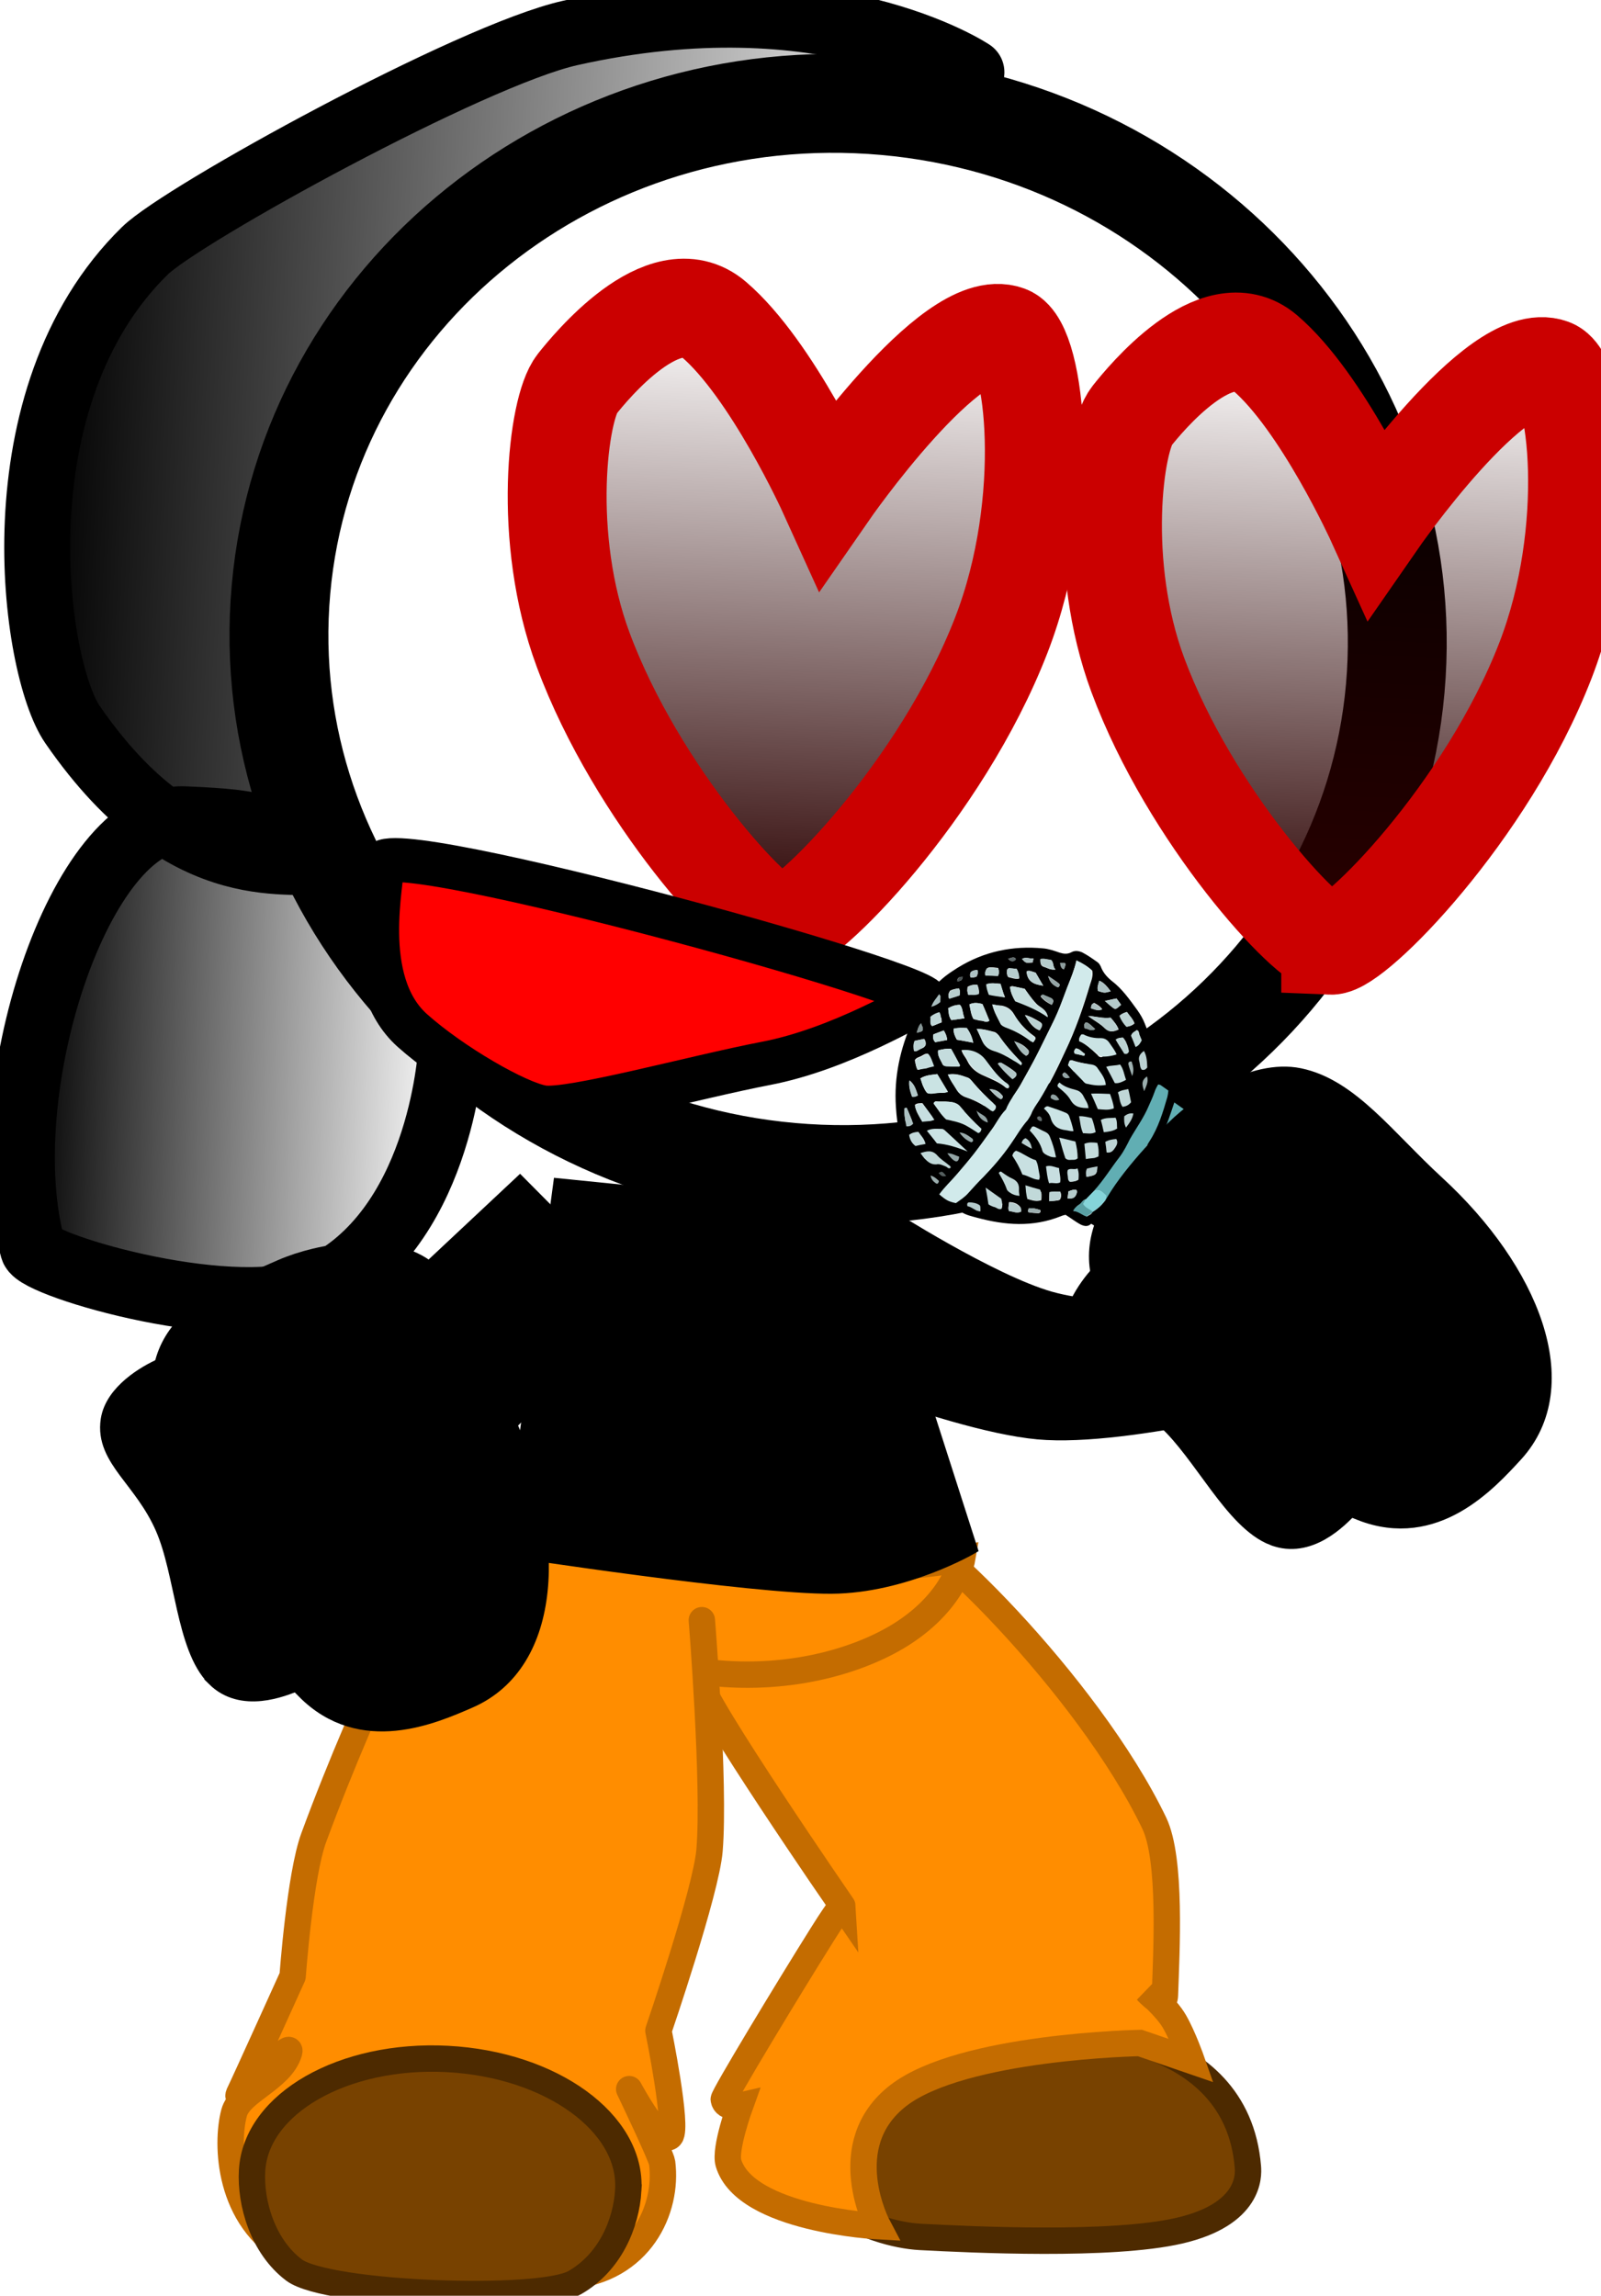 <svg version="1.1" xmlns="http://www.w3.org/2000/svg" xmlns:xlink="http://www.w3.org/1999/xlink" width="72.855" height="104.434" viewBox="0,0,72.855,104.434"><defs><linearGradient x1="222.98" y1="211.25" x2="244.934" y2="211.25" gradientUnits="userSpaceOnUse" id="color-1"><stop offset="0" stop-color="#ffd166"/><stop offset="1" stop-color="#ac880b"/></linearGradient><linearGradient x1="203.171" y1="165.006" x2="245.621" y2="166.843" gradientUnits="userSpaceOnUse" id="color-2"><stop offset="0" stop-color="#000000"/><stop offset="1" stop-color="#000000" stop-opacity="0"/></linearGradient><linearGradient x1="263.063" y1="154.862" x2="261.885" y2="182.068" gradientUnits="userSpaceOnUse" id="color-3"><stop offset="0" stop-color="#2a0000" stop-opacity="0"/><stop offset="1" stop-color="#2a0000"/></linearGradient><linearGradient x1="238.075" y1="153.327" x2="236.867" y2="181.238" gradientUnits="userSpaceOnUse" id="color-4"><stop offset="0" stop-color="#2a0000" stop-opacity="0"/><stop offset="1" stop-color="#2a0000"/></linearGradient><linearGradient x1="202.731" y1="186.916" x2="222.039" y2="187.752" gradientUnits="userSpaceOnUse" id="color-5"><stop offset="0" stop-color="#000000"/><stop offset="1" stop-color="#000000" stop-opacity="0"/></linearGradient></defs><g transform="translate(-201.547,-139.078)"><g data-paper-data="{&quot;isPaintingLayer&quot;:true}" stroke-miterlimit="10" stroke-dasharray="" stroke-dashoffset="0" style="mix-blend-mode: normal"><g stroke-width="1.2"><path d="M243.957,208.52c0,0 7.288,11.134 8.369,15.372c0.737,2.892 -2.37,7.59 -2.37,7.59c0,0 7.868,-0.172 8.378,6.179c0.029,0.362 0.112,2.144 -3.123,2.891c-3.098,0.715 -9.465,0.406 -11.793,0.283c-1.081,-0.057 -2.769,-0.517 -3.915,-1.425c-1.154,-0.914 -1.2,-2.356 -1.288,-3.162c-0.012,-0.107 3.299,-9.403 3.056,-10.61c-0.122,-0.607 -8.289,-15.39 -8.289,-15.39" fill="#784200" fill-rule="evenodd" stroke="#4d2a00" stroke-linecap="round" stroke-linejoin="round"/><path d="M233.362,215.494c-0.523,-6.51 5.497,-7.039 8.646,-7.197c1.369,-0.069 9.04,7.429 12.062,13.71c0.792,1.646 0.556,5.841 0.488,7.84c-0.024,0.702 -0.827,-0.201 -0.827,-0.201c0,0 0.881,0.731 1.265,1.398c0.397,0.689 0.778,1.779 0.778,1.779l-2.355,-0.809c0,0 -8.082,0.145 -10.989,2.387c-2.907,2.242 -0.935,5.949 -0.935,5.949c0,0 -6.034,-0.313 -6.798,-2.879c-0.188,-0.633 0.525,-2.603 0.525,-2.603c0,0 -0.669,0.155 -0.74,-0.287c-0.023,-0.143 2.88,-4.951 4.477,-7.494c0.913,-1.454 0.922,-1.302 0.922,-1.302c0,0 -6.444,-9.352 -6.52,-10.29z" fill="#ff8d00" fill-rule="nonzero" stroke="#c46c00" stroke-linecap="butt" stroke-linejoin="miter"/></g><path d="M222.98,209.778c-0.011,-0.191 1.358,0.373 4.459,0.438c4.092,0.086 10.358,-0.299 12.12,-0.496c4.569,-0.511 5.342,-1.87 5.372,-1.363c0.109,1.878 -2.475,5.356 -7.702,5.547c-2.297,0.084 -6.995,0.713 -9.656,0.052c-3.394,-0.843 -4.531,-3.125 -4.593,-4.178z" fill="url(#color-1)" fill-rule="nonzero" stroke="#c46c00" stroke-width="1.2" stroke-linecap="butt" stroke-linejoin="miter"/><g fill-rule="nonzero" stroke-linecap="butt" stroke-linejoin="miter"><g fill="none" stroke="none" stroke-width="1" font-family="sans-serif" font-weight="normal" font-size="12" text-anchor="start"/><path d="M223.012,207.398c0,0 9.484,2.332 13.948,2.85c4.464,0.518 8.372,-0.259 8.372,-0.259c0,0 -0.313,1.822 -2.641,3.352c-1.802,1.185 -5.033,2.248 -8.864,1.82c-3.49,-0.39 -7.267,-1.435 -8.964,-2.854c-2.572,-2.151 -1.851,-4.908 -1.851,-4.908z" fill="#ff8d00" stroke="#c46c00" stroke-width="1.2"/></g><g stroke-width="1.2"><path d="M231.901,213.215c0,0 -3.584,27.09 -4.238,27.18c-1.877,0.257 -12.162,-2.041 -12.162,-2.041l6.611,-27.237" data-paper-data="{&quot;index&quot;:null}" fill="#ffab19" fill-rule="evenodd" stroke="#001026" stroke-linecap="round" stroke-linejoin="round"/><path d="M233.485,212.779c0,0 0.598,7.431 0.35,10.469c-0.152,1.863 -2.326,8.205 -2.326,8.205c0,0 0.897,4.4 0.543,4.8c-0.455,0.514 -1.873,-2.141 -1.873,-2.141c0,0 1.46,3.043 1.499,3.346c0.275,2.116 -0.981,4.895 -4.271,5.159c-3.613,0.29 -9.602,0.617 -12.689,-1.057c-2.795,-1.516 -2.894,-4.955 -2.519,-6.367c0.264,-0.992 2.124,-1.526 2.501,-2.745c0.25,-0.811 -2.784,2.874 -2.235,1.793c0.159,-0.314 2.398,-5.263 2.398,-5.263c0,0 0.332,-4.597 0.959,-6.299c2.515,-6.835 5.561,-12.55 5.561,-12.55" data-paper-data="{&quot;index&quot;:null}" fill="#ff8d00" fill-rule="evenodd" stroke="#c46c00" stroke-linecap="round" stroke-linejoin="round"/><path d="M230.138,238.706c-0.091,1.521 -0.829,3.288 -2.433,4.206c-1.609,0.921 -11.281,0.556 -12.777,-0.57c-1.42,-1.069 -1.998,-3.045 -1.91,-4.53c0.181,-3.048 4.161,-5.319 8.888,-5.072c4.727,0.247 8.413,2.917 8.231,5.965z" fill="#784200" fill-rule="nonzero" stroke="#4d2a00" stroke-linecap="butt" stroke-linejoin="miter"/></g><path d="M235.506,200.095l6.401,-5.826c0,0 4.758,3.047 7.45,3.811c2.571,0.729 8.354,0.673 8.354,0.673l3.526,3.673c0,0 -8.261,2.261 -12.455,1.881c-4.374,-0.396 -13.275,-4.212 -13.275,-4.212z" fill="#000000" fill-rule="nonzero" stroke="#000000" stroke-width="0.5" stroke-linecap="butt" stroke-linejoin="miter"/><path d="M224.724,209.657l2.248,-16.728l13.93,1.405l4.877,15.191c0,0 -3.052,1.783 -6.395,1.803c-3.649,0.023 -14.661,-1.672 -14.661,-1.672z" fill="#000000" fill-rule="nonzero" stroke="#000000" stroke-width="0.5" stroke-linecap="butt" stroke-linejoin="miter"/><path d="M215.669,213.121l-5.823,-5.909l15.362,-14.39l5.287,5.324z" fill="#000000" fill-rule="nonzero" stroke="#000000" stroke-width="0.5" stroke-linecap="butt" stroke-linejoin="miter"/><path d="M211.481,215.262c-1.326,-1.313 -1.366,-4.66 -2.281,-6.765c-0.985,-2.266 -2.726,-3.166 -2.474,-4.788c0.175,-1.133 1.537,-1.951 2.297,-2.281c1.848,-0.804 4.703,1.665 6.377,5.514c1.673,3.849 1.531,7.62 -0.317,8.424c-0.838,0.364 -2.503,0.985 -3.602,-0.103z" fill="#000000" fill-rule="nonzero" stroke="#000000" stroke-width="1.2" stroke-linecap="butt" stroke-linejoin="miter"/><path d="M215.579,215.836c-1.832,-1.848 -3.287,-7.67 -3.287,-7.67c0,0 -2.523,-3.01 -2.557,-3.09c-2.112,-5.098 1.065,-6.545 4.705,-8.127c1.732,-0.753 4.701,-1.209 6.337,-0.036c1.855,1.329 2.419,4.069 3.647,6.895c2.312,5.317 2.084,10.79 -1.613,12.397c-1.627,0.707 -4.786,2.1 -7.233,-0.368z" fill="#000000" fill-rule="nonzero" stroke="#000000" stroke-width="1.2" stroke-linecap="butt" stroke-linejoin="miter"/><path d="M265.039,170.395c-1.189,13.398 -13.504,23.253 -27.506,22.01c-14.002,-1.243 -24.389,-13.111 -23.2,-26.51c1.189,-13.398 13.504,-23.253 27.506,-22.01c14.002,1.243 24.389,13.111 23.2,26.51z" fill="none" fill-rule="nonzero" stroke="#000000" stroke-width="4.5" stroke-linecap="butt" stroke-linejoin="miter"/><path d="M229.699,145.858c0,0 -9.619,4.492 -13.774,12.575c-2.869,5.58 -1.041,14.985 -0.179,17.187c2.905,7.422 8.156,12.607 5.784,10.287c-2.636,-2.579 -3.06,-6.57 -5.176,-7.477c-1.239,-0.531 -6.214,1.282 -11.508,-6.392c-1.77,-2.566 -3.543,-14.868 3.299,-21.557c1.695,-1.657 14.82,-8.888 19.347,-9.903c11.682,-2.619 18.261,1.787 18.261,1.787" fill="url(#color-2)" fill-rule="nonzero" stroke="#000000" stroke-width="3" stroke-linecap="round" stroke-linejoin="miter"/><path d="M262.102,182.077c-1.048,-0.045 -6.397,-5.88 -8.78,-12.299c-1.847,-4.977 -1.112,-10.716 -0.275,-11.771c0.59,-0.744 3.865,-4.752 6.067,-2.876c2.593,2.209 5.074,7.681 5.074,7.681c0,0 5.479,-7.907 7.963,-6.981c1.205,0.449 2.026,7.344 -0.279,13.299c-2.677,6.916 -8.713,12.992 -9.77,12.947z" fill="url(#color-3)" fill-rule="nonzero" stroke="#cb0000" stroke-width="4.5" stroke-linecap="butt" stroke-linejoin="miter"/><path d="M237.089,181.248c-1.076,-0.047 -6.564,-6.032 -9.007,-12.618c-1.895,-5.106 -1.141,-10.994 -0.282,-12.076c0.606,-0.763 3.965,-4.875 6.225,-2.951c2.66,2.266 5.206,7.88 5.206,7.88c0,0 5.621,-8.113 8.169,-7.162c1.236,0.461 2.079,7.535 -0.286,13.645c-2.747,7.096 -8.94,13.33 -10.024,13.283z" fill="url(#color-4)" fill-rule="nonzero" stroke="#cb0000" stroke-width="4.5" stroke-linecap="butt" stroke-linejoin="miter"/><path d="M222.086,186.686c-0.028,0.637 -0.589,8.395 -6.042,10.982c-3.58,1.699 -12.779,-1.005 -12.997,-1.786c-1.968,-7.052 2.132,-19.741 6.893,-19.535c3.597,0.156 4.394,0.325 6.751,2.656c1.633,1.615 5.522,4.736 5.394,7.682z" fill="url(#color-5)" fill-rule="nonzero" stroke="#000000" stroke-width="3" stroke-linecap="butt" stroke-linejoin="miter"/><path d="M243.45,184.685c-0.241,0.008 -3.592,2.105 -7.056,2.768c-3.195,0.612 -8.925,2.196 -10.152,1.996c-1.17,-0.19 -4.154,-1.909 -5.929,-3.492c-2.513,-2.242 -1.296,-6.977 -1.394,-7.54c-0.277,-1.588 27.824,6.158 24.531,6.268z" fill="#ff0000" fill-rule="nonzero" stroke="#000000" stroke-width="2" stroke-linecap="butt" stroke-linejoin="miter"/><g fill-rule="nonzero" stroke-linecap="butt" stroke-linejoin="miter"><g data-paper-data="{&quot;index&quot;:null}" stroke="none" stroke-width="1"><path d="M251.202,194.748c-0.156,0.144 -0.3,0.111 -0.463,0.042c-0.248,-0.129 -0.465,-0.306 -0.703,-0.451c-0.074,0.017 -0.147,0.034 -0.206,0.062c-1.292,0.517 -2.551,0.411 -3.807,0.075c-0.265,-0.072 -0.539,-0.128 -0.767,-0.289c-0.043,-0.03 -0.11,-0.055 -0.159,-0.043c-0.27,0.063 -0.454,-0.068 -0.663,-0.193c-0.181,-0.105 -0.341,-0.242 -0.511,-0.362c-0.099,-0.07 -0.178,-0.173 -0.188,-0.318c-0.009,-0.145 -0.092,-0.273 -0.161,-0.391c-0.463,-0.628 -0.811,-1.337 -1.055,-2.11c-0.13,-0.438 -0.172,-0.884 -0.203,-1.345c-0.091,-1.358 0.195,-2.657 0.755,-3.901c0.258,-0.556 0.598,-1.078 0.995,-1.559c0.3,-0.365 0.679,-0.628 1.062,-0.865c1.218,-0.754 2.524,-1.007 3.875,-0.882c0.257,0.02 0.511,0.108 0.765,0.196c0.173,0.053 0.342,0.081 0.53,-0.017c0.164,-0.092 0.333,-0.065 0.495,0.004c0.248,0.129 0.475,0.29 0.702,0.451c0.071,0.05 0.107,0.122 0.144,0.194c0.106,0.283 0.288,0.482 0.505,0.658c0.473,0.358 0.814,0.854 1.166,1.334c0.129,0.184 0.248,0.384 0.333,0.605c0.285,0.71 0.531,1.416 0.599,2.203c0.213,0.151 0.43,0.328 0.657,0.489c0.085,0.06 0.185,0.131 0.18,0.266c0.005,0.119 0.101,0.164 0.186,0.224c0.558,0.418 1.126,0.821 1.684,1.239c1.254,0.911 2.522,1.833 3.756,2.776c1.205,0.923 2.441,1.798 3.667,2.69c0.199,0.141 0.363,0.303 0.562,0.444c0.966,0.684 1.932,1.369 2.888,2.069c0.17,0.121 0.362,0.21 0.456,0.415c0.036,0.072 0.118,0.106 0.189,0.157c0.71,0.503 1.425,1.032 2.135,1.535c0.028,0.02 0.071,0.05 0.099,0.07c0.238,0.145 0.279,0.336 0.234,0.628c-0.157,0.974 -0.576,1.809 -1.258,2.505c-0.176,0.175 -0.381,0.33 -0.604,0.45c-0.164,0.092 -0.319,0.075 -0.471,-0.01c-0.457,-0.255 -0.924,-0.493 -1.396,-0.758c-0.333,-0.19 -0.66,-0.421 -1.024,-0.564c-0.795,-0.309 -1.481,-0.818 -2.245,-1.175c-0.425,-0.208 -0.856,-0.375 -1.27,-0.6c-0.443,-0.244 -0.892,-0.447 -1.331,-0.666c-0.797,-0.403 -1.587,-0.847 -2.394,-1.234c-1.075,-0.485 -2.11,-1.032 -3.144,-1.58c-0.358,-0.184 -0.715,-0.368 -1.073,-0.552c-0.553,-0.299 -1.119,-0.608 -1.672,-0.907c-0.305,-0.17 -0.616,-0.298 -0.921,-0.467c-0.329,-0.164 -0.599,-0.355 -0.932,-0.545zM251.26,194.212c0.209,-0.129 0.389,-0.279 0.537,-0.474c0.396,-0.32 0.702,-0.727 1.008,-1.134c0.393,-0.507 0.739,-1.071 1.075,-1.618c0.387,-0.627 0.602,-1.306 0.812,-2.012c0.013,-0.083 0.026,-0.167 0.045,-0.292c-0.114,-0.081 -0.227,-0.161 -0.341,-0.241c-0.028,-0.02 -0.067,-0.024 -0.12,-0.039c-0.072,0.111 -0.13,0.231 -0.174,0.362c-0.081,0.22 -0.18,0.404 -0.261,0.624c-0.224,0.535 -0.585,0.995 -0.852,1.499c-0.151,0.263 -0.273,0.546 -0.452,0.789c-0.403,0.523 -0.735,1.096 -1.195,1.579c-0.121,0.122 -0.252,0.26 -0.374,0.382c-0.126,0.003 -0.18,0.149 -0.26,0.208c-0.104,0.065 -0.209,0.129 -0.308,0.313c0.257,0.02 0.411,0.198 0.622,0.256c0.066,-0.069 0.192,-0.072 0.236,-0.203zM252.155,193.922c-0.365,0.273 -0.441,0.358 -0.546,0.583c0.181,0.105 0.347,0.2 0.528,0.305c0.099,0.07 0.212,0.058 0.316,-0.007c0.07,-0.043 0.121,-0.122 0.191,-0.165c0.254,-0.167 0.472,-0.405 0.622,-0.668c0.143,-0.06 0.225,-0.187 0.308,-0.313c0.478,-0.701 0.959,-1.377 1.365,-2.128c0.178,-0.336 0.341,-0.683 0.48,-1.023c0.098,-0.277 0.206,-0.571 0.159,-0.881c-0.185,-0.131 -0.369,-0.262 -0.554,-0.392c-0.054,0.147 -0.098,0.277 -0.131,0.392c-0.175,0.523 -0.378,1.026 -0.638,1.489c-0.328,0.599 -0.727,1.148 -1.112,1.707c-0.175,0.269 -0.425,0.461 -0.586,0.74c-0.192,0.072 -0.309,0.22 -0.402,0.362zM269.244,203.162c0.229,-0.161 0.388,-0.372 0.518,-0.604c0.024,-0.006 0.059,-0.027 0.07,-0.043c0.233,-0.389 0.437,-0.799 0.536,-1.237c0.063,-0.256 0.14,-0.502 0.087,-0.77c-0.796,-0.564 -1.591,-1.127 -2.429,-1.721c-0.091,0.49 -0.267,0.92 -0.457,1.339c-0.159,0.372 -0.408,0.658 -0.596,1.01c-0.082,0.126 -0.169,0.227 -0.251,0.354c-0.195,0.139 -0.371,0.315 -0.54,0.542c0.426,0.302 0.906,0.457 1.325,0.707c0.443,0.244 0.896,0.473 1.325,0.707c0.192,-0.072 0.303,-0.178 0.414,-0.285zM266.131,201.535c0.143,-0.06 0.24,-0.177 0.322,-0.303c0.139,-0.086 0.218,-0.239 0.325,-0.371c0.302,-0.433 0.534,-0.915 0.727,-1.403c0.108,-0.293 0.187,-0.607 0.189,-0.928c-0.057,-0.04 -0.103,-0.096 -0.16,-0.137c-0.696,-0.493 -1.378,-0.976 -2.064,-1.485c-0.728,-0.539 -1.443,-1.068 -2.171,-1.607c-1.069,-0.781 -2.114,-1.567 -3.184,-2.348c-1.187,-0.887 -2.391,-1.717 -3.557,-2.635c-0.189,-0.157 -0.412,-0.292 -0.625,-0.443c-0.056,0.214 -0.074,0.433 -0.159,0.627c-0.232,0.644 -0.561,1.243 -0.917,1.822c-0.329,0.506 -0.673,1.002 -1.017,1.497c-0.162,0.185 -0.3,0.365 -0.462,0.55c-0.168,0.066 -0.232,0.228 -0.343,0.335c-0.121,0.122 -0.26,0.208 -0.349,0.377c0.121,0.132 0.256,0.181 0.365,0.236c0.951,0.42 1.835,0.976 2.755,1.444c0.591,0.303 1.183,0.607 1.784,0.894c0.797,0.403 1.589,0.779 2.372,1.172c0.644,0.318 1.288,0.636 1.922,0.969c0.687,0.348 1.349,0.702 2.026,1.065c0.62,0.324 1.254,0.657 1.898,0.975c0.107,-0.132 0.254,-0.167 0.322,-0.303zM250.533,182.77c-0.099,0.438 -0.258,0.811 -0.403,1.193c-0.155,0.398 -0.286,0.79 -0.456,1.178c-0.159,0.372 -0.358,0.74 -0.531,1.102c-0.184,0.378 -0.368,0.756 -0.576,1.14c-0.188,0.352 -0.4,0.71 -0.588,1.062c-0.212,0.358 -0.481,0.675 -0.637,1.074c-0.301,0.272 -0.471,0.66 -0.702,0.982c-0.255,0.328 -0.492,0.691 -0.747,1.019c-0.245,0.312 -0.514,0.629 -0.773,0.931c-0.269,0.318 -0.585,0.579 -0.811,0.927c0.32,0.273 0.42,0.344 0.758,0.398c0.195,-0.139 0.389,-0.279 0.576,-0.47c0.218,-0.239 0.435,-0.477 0.677,-0.721c0.45,-0.467 0.875,-0.928 1.235,-1.482c0.247,-0.379 0.48,-0.769 0.784,-1.108c0.066,-0.069 0.127,-0.164 0.161,-0.279c0.081,-0.22 0.229,-0.415 0.353,-0.605c0.453,-0.696 0.821,-1.451 1.164,-2.202c0.473,-0.982 0.826,-2.002 1.137,-3.053c0.071,-0.204 0.141,-0.408 0.096,-0.625c-0.193,-0.183 -0.416,-0.318 -0.717,-0.462zM244.683,187.959c0.102,0.257 0.246,0.451 0.379,0.661c0.105,0.19 0.265,0.326 0.477,0.384c0.389,0.137 0.76,0.331 1.091,0.588c0.028,0.02 0.081,0.035 0.096,0.045c0.094,-0.049 0.135,-0.112 0.144,-0.221c-0.004,-0.026 -0.022,-0.062 -0.036,-0.072c-0.381,-0.339 -0.742,-0.71 -1.082,-1.113c-0.046,-0.056 -0.121,-0.132 -0.199,-0.141c-0.268,-0.098 -0.537,-0.196 -0.87,-0.131zM246.21,190.427c-0.353,-0.319 -0.671,-0.66 -0.964,-1.006c-0.093,-0.112 -0.203,-0.167 -0.347,-0.2c-0.222,-0.042 -0.436,-0.032 -0.664,-0.032c-0.077,-0.009 -0.169,-0.027 -0.202,0.088c0.19,0.25 0.356,0.506 0.566,0.725c0.772,0.154 0.772,0.154 1.464,0.621c0.074,-0.017 0.129,-0.07 0.148,-0.195zM250.149,187.534c0.215,0.244 0.439,0.473 0.664,0.702c0.047,0.056 0.093,0.112 0.16,0.137c0.299,0.05 0.588,0.117 0.897,0.058c-0.047,-0.31 -0.229,-0.509 -0.366,-0.745c-0.069,-0.118 -0.164,-0.162 -0.294,-0.185c-0.31,-0.035 -0.599,-0.101 -0.892,-0.193c-0.014,-0.01 -0.049,0.011 -0.098,0.023c-0.017,0.057 -0.044,0.131 -0.071,0.204zM246.699,184.767c0.093,0.367 0.245,0.612 0.386,0.874c0.065,0.092 0.146,0.126 0.227,0.161c0.403,0.147 0.775,0.341 1.119,0.608c0.043,0.03 0.096,0.045 0.138,0.075c0.127,-0.164 0.134,-0.205 0.02,-0.286c-0.369,-0.262 -0.673,-0.592 -0.897,-0.982c-0.137,-0.236 -0.318,-0.341 -0.554,-0.392c-0.141,-0.007 -0.257,-0.02 -0.44,-0.058zM247.439,188.572c0.051,-0.079 0.005,-0.135 -0.052,-0.175c-0.398,-0.282 -0.699,-0.68 -1,-1.078c-0.251,-0.316 -0.619,-0.484 -1.086,-0.469c0.056,0.201 0.188,0.318 0.264,0.487c0.167,0.349 0.437,0.54 0.762,0.679c0.354,0.158 0.718,0.301 1.01,0.554c0.053,0.014 0.077,0.009 0.102,0.003zM245.993,185.884c0.109,0.216 0.171,0.375 0.243,0.519c0.113,0.241 0.273,0.378 0.513,0.456c0.332,0.096 0.636,0.266 0.931,0.451c0.11,0.055 0.223,0.135 0.323,0.206c0.066,-0.069 0.033,-0.115 0.005,-0.135c-0.361,-0.371 -0.711,-0.758 -1.006,-1.197c-0.061,-0.066 -0.107,-0.122 -0.189,-0.157c-0.25,-0.062 -0.49,-0.14 -0.821,-0.142zM250.656,186.438c0.311,0.128 0.536,0.357 0.771,0.569c0.071,0.05 0.097,0.138 0.189,0.157c0.145,0.033 0.495,0.004 0.737,-0.079c-0.07,-0.211 -0.22,-0.364 -0.335,-0.538c-0.097,-0.138 -0.221,-0.203 -0.386,-0.204c-0.281,-0.014 -0.542,-0.06 -0.8,-0.174c-0.014,-0.01 -0.063,0.001 -0.088,0.007c-0.055,0.053 -0.097,0.116 -0.087,0.262zM248.072,192.508c0.261,0.046 0.492,0.233 0.769,0.221c0.058,-0.121 0.018,-0.218 0.002,-0.322c-0.042,-0.191 -0.044,-0.378 -0.149,-0.568c-0.317,-0.086 -0.581,-0.319 -0.902,-0.431c-0.094,0.049 -0.146,0.128 -0.169,0.227c0.18,0.266 0.325,0.553 0.449,0.873zM249.052,189.506c0.121,0.132 0.243,0.265 0.291,0.414c0.118,0.361 0.37,0.516 0.694,0.561c0.116,0.013 0.201,0.073 0.348,0.039c-0.039,-0.259 -0.123,-0.48 -0.208,-0.701c-0.022,-0.062 -0.079,-0.102 -0.16,-0.137c-0.254,-0.088 -0.484,-0.181 -0.738,-0.269c-0.043,-0.03 -0.12,-0.039 -0.227,0.093zM248.403,190.502c0.271,0.285 0.494,0.581 0.587,0.947c0.012,0.078 0.079,0.102 0.136,0.142c0.138,0.075 0.287,0.134 0.476,0.129c-0.055,-0.362 -0.161,-0.645 -0.281,-0.939c-0.04,-0.098 -0.101,-0.164 -0.196,-0.208c-0.177,-0.079 -0.343,-0.174 -0.52,-0.253c-0.014,-0.01 -0.063,0.001 -0.088,0.007c-0.031,0.047 -0.062,0.095 -0.113,0.174zM248.178,184.059c-0.183,-0.037 -0.381,-0.085 -0.564,-0.122c-0.024,0.006 -0.049,0.011 -0.098,0.023c0.015,0.264 0.123,0.48 0.238,0.654c0.512,0.201 0.997,0.383 1.48,0.725c-0.083,-0.382 -0.383,-0.433 -0.536,-0.611c-0.196,-0.208 -0.358,-0.438 -0.52,-0.668zM244.198,187.939c-0.273,0.037 -0.526,0.043 -0.77,0.194c0.058,0.134 0.078,0.263 0.132,0.371c0.054,0.108 0.098,0.231 0.198,0.302c0.159,0.043 0.316,-0.007 0.467,-0.016c0.151,-0.009 0.295,0.025 0.449,-0.052c-0.155,-0.272 -0.307,-0.517 -0.476,-0.799zM245.58,191.459c-0.385,-0.365 -0.709,-0.664 -1.034,-0.963c-0.028,-0.02 -0.061,-0.066 -0.11,-0.055c-0.228,-0 -0.465,-0.052 -0.698,0.083c0.158,0.204 0.301,0.398 0.455,0.576c0.461,0.026 0.888,0.167 1.386,0.358zM251.079,189.486c-0.007,-0.213 -0.128,-0.345 -0.201,-0.489c-0.076,-0.17 -0.184,-0.292 -0.381,-0.339c-0.265,-0.072 -0.529,-0.144 -0.736,-0.336c-0.101,0.091 -0.127,0.164 -0.042,0.224c0.203,0.167 0.42,0.344 0.543,0.569c0.188,0.318 0.483,0.342 0.817,0.371zM249.747,190.83c0.108,0.377 0.179,0.681 0.261,0.97c0.099,0.07 0.187,0.063 0.265,0.072c0.088,-0.007 0.194,0.022 0.294,-0.069c-0,-0.254 -0.04,-0.513 -0.103,-0.766c-0.216,-0.083 -0.427,-0.141 -0.716,-0.207zM252.06,188.841c-0.306,-0.009 -0.573,-0.013 -0.854,-0.027c0.113,0.241 0.211,0.473 0.309,0.704c0.257,0.02 0.479,0.062 0.73,-0.037c-0.035,-0.233 -0.116,-0.428 -0.185,-0.64zM244.237,186.858c-0.038,0.25 0.116,0.428 0.196,0.624c0.022,0.062 0.103,0.096 0.167,0.095c0.204,0.006 0.383,0.017 0.573,0.013c0.014,0.01 0.035,-0.022 0.055,-0.053c-0.127,-0.252 -0.278,-0.497 -0.405,-0.749c-0.194,-0.022 -0.39,0.024 -0.586,0.07zM246.253,184.751c-0.197,-0.047 -0.381,-0.085 -0.593,0.019c0.046,0.217 0.07,0.466 0.189,0.666c0.13,0.023 0.24,0.078 0.366,0.075c0.116,0.013 0.219,0.109 0.355,-0.003c-0.102,-0.257 -0.205,-0.515 -0.317,-0.756zM252.277,188.348c0.169,0.027 0.333,-0.065 0.511,-0.146c-0.088,-0.247 -0.113,-0.496 -0.271,-0.7c-0.196,0.046 -0.404,0.014 -0.631,0.108c0.127,0.252 0.264,0.487 0.391,0.739zM251.067,185.297c0.245,0.197 0.546,0.341 0.771,0.569c0.193,0.183 0.378,0.152 0.615,0.043c-0.084,-0.221 -0.22,-0.364 -0.359,-0.532c-0.361,0.044 -0.683,-0.068 -1.027,-0.081zM244.804,192.203c0.027,-0.073 -0.016,-0.103 -0.058,-0.134c-0.174,-0.147 -0.373,-0.288 -0.537,-0.45c-0.229,-0.254 -0.474,-0.197 -0.764,-0.102c0.079,0.102 0.129,0.184 0.19,0.25c0.14,0.168 0.286,0.295 0.535,0.263c0.151,-0.009 0.299,0.05 0.434,0.099c0.047,0.056 0.097,0.138 0.201,0.073zM247.94,193.477c-0.005,-0.119 -0.031,-0.207 -0.043,-0.285c-0.011,-0.239 -0.108,-0.377 -0.299,-0.466c-0.163,-0.069 -0.309,-0.196 -0.461,-0.28c-0.043,-0.03 -0.075,-0.076 -0.161,0.024c0.147,0.22 0.274,0.471 0.366,0.745c0.022,0.062 0.093,0.112 0.15,0.152c0.134,0.049 0.254,0.088 0.448,0.109zM251.223,189.935c-0.183,-0.037 -0.37,-0.101 -0.57,-0.081c0.053,0.269 0.068,0.533 0.181,0.775c0.204,0.006 0.377,0.059 0.575,-0.054c-0.045,-0.217 -0.066,-0.44 -0.185,-0.64zM245.834,186.51c-0.053,-0.269 -0.162,-0.484 -0.291,-0.668c-0.204,-0.006 -0.383,-0.017 -0.604,0.034c0.003,0.187 0.065,0.346 0.152,0.5c0.246,0.036 0.483,0.088 0.743,0.134zM250.96,191.805c0.161,-0.024 0.263,-0.021 0.371,-0.06c0.074,-0.017 0.133,-0.045 0.192,-0.072c0.032,-0.208 0.025,-0.421 -0.055,-0.617c-0.194,-0.022 -0.387,-0.043 -0.59,0.044c0.035,0.233 0.042,0.446 0.081,0.704zM246.399,193.102c0.057,0.295 0.089,0.502 0.138,0.745c0.046,0.056 0.156,0.111 0.272,0.124c0.106,0.029 0.185,0.131 0.318,0.086c0.05,-0.172 0.041,-0.318 -0.007,-0.467c-0.238,-0.145 -0.451,-0.296 -0.721,-0.487zM243.306,187.746c0.123,-0.029 0.245,-0.057 0.368,-0.086c0.123,-0.029 0.231,-0.068 0.353,-0.096c-0.084,-0.221 -0.126,-0.413 -0.261,-0.555c-0.116,-0.013 -0.206,0.062 -0.3,0.111c-0.094,0.049 -0.231,0.068 -0.289,0.188c0.038,0.165 0.047,0.31 0.13,0.438zM252.311,189.921c-0.224,0.026 -0.446,-0.016 -0.684,0.093c0.042,0.191 0.093,0.367 0.135,0.558c0.224,-0.026 0.414,-0.03 0.609,-0.169c0.001,-0.161 0.031,-0.302 -0.06,-0.482zM244.068,190.018c-0.194,-0.276 -0.37,-0.516 -0.546,-0.756c-0.126,0.003 -0.243,-0.01 -0.343,0.08c0.043,0.285 0.19,0.504 0.328,0.74c0.126,-0.003 0.253,-0.006 0.375,-0.034c0.067,0.024 0.102,0.003 0.186,-0.03zM249.74,192.211c-0.218,-0.016 -0.389,-0.137 -0.585,-0.091c0.029,0.275 0.054,0.523 0.142,0.77c0.172,-0.04 0.314,0.06 0.502,-0.037c0.032,-0.208 -0.034,-0.394 -0.059,-0.642zM246.446,183.849c0.013,0.171 0.051,0.336 0.123,0.48c0.232,0.026 0.454,0.068 0.715,0.114c-0.094,-0.206 -0.146,-0.381 -0.206,-0.608c-0.232,-0.026 -0.44,-0.058 -0.632,0.014zM248.304,193.619c0.226,0.068 0.413,0.131 0.63,0.053c0.011,-0.177 0.027,-0.328 -0.046,-0.471c-0.212,-0.058 -0.413,-0.131 -0.663,-0.193c0.007,0.213 0.024,0.41 0.08,0.611zM245.437,185.398c-0.098,-0.231 -0.07,-0.466 -0.206,-0.608c-0.204,-0.006 -0.371,0.06 -0.535,0.152c0.017,0.197 0.02,0.384 0.145,0.542c0.186,-0.03 0.361,-0.045 0.596,-0.086zM252.889,188.62c-0.172,0.04 -0.322,0.049 -0.472,0.151c0.084,0.221 0.07,0.466 0.214,0.66c0.161,-0.024 0.28,-0.079 0.387,-0.211c-0.031,-0.207 -0.087,-0.408 -0.129,-0.599zM243.339,190.564c-0.175,0.014 -0.284,0.053 -0.398,0.134c0.042,0.191 0.122,0.387 0.292,0.507c0.147,-0.034 0.294,-0.069 0.455,-0.093c-0.074,-0.237 -0.234,-0.374 -0.349,-0.548zM252.828,185.112c-0.133,0.045 -0.241,0.083 -0.317,0.168c0.08,0.195 0.181,0.359 0.317,0.502c0.137,-0.019 0.245,-0.057 0.346,-0.148c-0.07,-0.211 -0.23,-0.348 -0.345,-0.522zM251.904,191.503c0.232,0.026 0.329,-0.09 0.407,-0.243c0.072,-0.111 0.116,-0.241 0.033,-0.369c-0.175,0.014 -0.337,0.039 -0.5,0.131c0.013,0.171 0.037,0.326 0.06,0.481zM248.676,183.326c-0.159,-0.043 -0.272,-0.124 -0.415,-0.063c0.036,0.487 0.357,0.599 0.758,0.653c-0.119,-0.2 -0.224,-0.39 -0.343,-0.589zM250.619,192.742c0.036,-0.183 0.027,-0.328 -0.04,-0.513c-0.143,0.06 -0.295,-0.024 -0.435,0.062c-0.048,0.105 -0.011,0.177 -0.01,0.27c0.016,0.103 -0.007,0.203 0.092,0.273c0.126,-0.003 0.253,-0.006 0.392,-0.092zM247.619,188.168c0.198,-0.114 0.232,-0.228 0.114,-0.335c-0.174,-0.147 -0.369,-0.262 -0.55,-0.367c-0.057,-0.04 -0.138,-0.075 -0.228,-0c0.204,0.26 0.429,0.489 0.664,0.702zM253.504,187.739c0.106,0.029 0.19,-0.004 0.266,-0.089c-0.025,-0.249 -0.015,-0.519 -0.152,-0.755c-0.209,0.129 -0.273,0.292 -0.203,0.503c0.016,0.103 -0.004,0.229 0.09,0.341zM248.857,185.949c0.144,-0.221 0.147,-0.289 0.019,-0.379c-0.209,-0.125 -0.433,-0.26 -0.683,-0.322c0.173,0.308 0.343,0.589 0.664,0.702zM251.826,184.61c0.103,0.096 0.203,0.167 0.292,0.253c0.189,0.157 0.189,0.157 0.445,-0.078c-0.079,-0.102 -0.162,-0.23 -0.208,-0.286c-0.196,0.046 -0.357,0.07 -0.529,0.111zM243.88,185.334c0.009,0.145 -0.055,0.308 0.101,0.418c0.133,-0.045 0.262,-0.115 0.419,-0.165c-0.013,-0.171 -0.002,-0.348 -0.085,-0.476c-0.143,0.06 -0.29,0.095 -0.436,0.223zM252.32,186.369c0.133,0.21 0.256,0.436 0.389,0.645c0.092,0.019 0.179,0.012 0.213,-0.103c-0.035,-0.233 -0.119,-0.454 -0.273,-0.632c-0.126,0.003 -0.224,0.026 -0.329,0.091zM246.96,183.474c0.058,-0.121 0.053,-0.24 0.008,-0.364c-0.077,-0.009 -0.155,-0.017 -0.232,-0.026c-0.102,-0.003 -0.194,-0.022 -0.284,0.053c-0.062,0.095 -0.085,0.194 -0.055,0.308c0.179,0.012 0.383,0.017 0.562,0.029zM244.648,186.386c-0.013,-0.171 -0.071,-0.305 -0.154,-0.433c-0.168,0.066 -0.325,0.116 -0.468,0.177c-0.04,0.157 0.004,0.28 0.079,0.356c0.186,-0.03 0.371,-0.06 0.543,-0.1zM247.813,183.153c-0.116,-0.013 -0.232,-0.026 -0.359,-0.023c-0.024,0.006 -0.045,0.037 -0.08,0.059c0.001,0.093 -0.032,0.208 0.051,0.336c0.145,0.033 0.307,0.102 0.493,0.072c0.011,-0.177 -0.033,-0.3 -0.105,-0.444zM249.58,183.181c-0.146,-0.127 -0.061,-0.321 -0.203,-0.421c-0.155,-0.017 -0.293,-0.092 -0.489,-0.046c-0.001,0.161 0.008,0.306 0.167,0.349c0.159,0.043 0.276,0.15 0.525,0.118zM253.504,186.4c-0.058,-0.134 -0.106,-0.283 -0.15,-0.407c-0.004,-0.026 -0.043,-0.03 -0.071,-0.05c-0.08,0.059 -0.202,0.088 -0.252,0.26c0.062,0.16 0.139,0.329 0.205,0.515c0.129,-0.07 0.205,-0.155 0.269,-0.318zM243.6,186.337c-0.147,0.034 -0.308,0.059 -0.431,0.088c-0.05,0.172 -0.041,0.318 -0.021,0.447c0.11,0.055 0.196,-0.046 0.28,-0.079c0.084,-0.033 0.182,-0.056 0.24,-0.177c0.013,-0.083 0.011,-0.177 -0.068,-0.279zM249.296,193.722c0.151,-0.009 0.263,-0.022 0.375,-0.034c0.039,0.004 0.084,-0.033 0.108,-0.039c0.072,-0.111 0.067,-0.23 0.023,-0.354c-0.165,-0.001 -0.32,-0.019 -0.491,0.021c-0.019,0.125 -0.014,0.244 -0.015,0.405zM252.09,184.173c-0.143,-0.194 -0.287,-0.388 -0.517,-0.482c-0.05,0.172 -0.118,0.309 -0.056,0.469c0.293,0.092 0.293,0.092 0.573,0.013zM250.993,192.614c0.445,-0.078 0.455,-0.093 0.498,-0.479c-0.161,0.024 -0.319,0.075 -0.48,0.099c-0.058,0.121 -0.053,0.24 -0.019,0.379zM246.018,183.869c-0.165,-0.001 -0.302,0.017 -0.441,0.103c-0.006,0.042 -0.009,0.109 -0.011,0.177c0.008,0.052 0.03,0.114 0.038,0.165c0.165,0.001 0.334,0.029 0.488,-0.047c0.019,-0.125 -0.015,-0.264 -0.073,-0.398zM248.011,194.197c0.002,-0.068 0.001,-0.161 -0.031,-0.207c-0.125,-0.158 -0.288,-0.227 -0.516,-0.227c-0.005,0.135 -0.059,0.282 -0.005,0.39c0.183,0.037 0.35,0.132 0.552,0.045zM242.805,189.47c-0.024,0.006 -0.049,0.011 -0.098,0.023c-0.02,0.286 0.033,0.555 0.086,0.824c0.13,0.023 0.214,-0.01 0.311,-0.126c-0.098,-0.231 -0.187,-0.479 -0.299,-0.72zM247.702,186.447c0.151,0.246 0.278,0.497 0.53,0.653c0.014,0.01 0.084,-0.033 0.104,-0.065c0.051,-0.079 0.036,-0.183 -0.035,-0.233c-0.154,-0.178 -0.359,-0.277 -0.599,-0.355zM245.181,184.038c-0.137,0.019 -0.273,0.037 -0.402,0.108c-0.072,0.111 -0.095,0.21 -0.047,0.359c0.157,-0.05 0.329,-0.09 0.472,-0.151c0.033,-0.115 0.032,-0.208 -0.022,-0.316zM252.786,190.372c0.158,-0.211 0.296,-0.391 0.32,-0.651c-0.159,-0.043 -0.288,0.027 -0.413,0.123c0.003,0.187 0.002,0.348 0.092,0.528zM246.155,194.177c0.007,-0.203 0.004,-0.229 -0.039,-0.259c-0.132,-0.116 -0.311,-0.128 -0.476,-0.129c-0.063,0.001 -0.129,0.07 -0.075,0.178c0.19,-0.004 0.333,0.19 0.59,0.21zM243.317,188.909c-0.088,-0.247 -0.152,-0.5 -0.383,-0.687c-0.045,0.292 0.054,0.523 0.124,0.734c0.081,0.035 0.141,0.007 0.259,-0.047zM250.167,193.276c-0.009,0.109 -0.032,0.208 -0.041,0.318c0.179,0.012 0.341,-0.013 0.411,-0.217c0.017,-0.057 0.033,-0.115 -0.013,-0.171c-0.106,-0.029 -0.214,0.01 -0.357,0.07zM249.405,184.789c0.093,-0.142 0.105,-0.226 -0.019,-0.29c-0.11,-0.055 -0.22,-0.109 -0.34,-0.148c-0.053,-0.014 -0.116,-0.013 -0.143,0.06c0.14,0.168 0.296,0.279 0.501,0.378zM245.208,190.595c0.144,0.194 0.308,0.356 0.523,0.44c0.014,0.01 0.084,-0.033 0.094,-0.049c0.021,-0.032 -0.001,-0.093 -0.03,-0.114c-0.195,-0.115 -0.345,-0.267 -0.587,-0.278zM245.197,191.696c-0.173,-0.053 -0.329,-0.164 -0.547,-0.18c0.133,0.21 0.269,0.352 0.385,0.365c0.106,0.029 0.147,-0.034 0.162,-0.185zM253.614,188.718c0.081,-0.22 0.225,-0.441 0.127,-0.673c-0.299,0.204 -0.201,0.435 -0.127,0.673zM250.884,187.108c0.021,-0.032 0.017,-0.058 0.037,-0.089c-0.152,-0.085 -0.239,-0.239 -0.418,-0.25c-0.076,0.085 -0.093,0.142 -0.053,0.24c0.13,0.023 0.275,0.056 0.434,0.099zM246.572,188.627c0.168,0.188 0.304,0.331 0.484,0.436c0.028,0.02 0.077,0.009 0.108,-0.039c0.01,-0.016 0.017,-0.057 0.013,-0.083c-0.143,-0.194 -0.314,-0.315 -0.606,-0.313zM248.356,194.049c-0.033,0.115 -0.036,0.182 0.027,0.181c0.13,0.023 0.271,0.03 0.412,0.037c0.088,-0.007 0.119,-0.055 0.093,-0.142c-0.187,-0.063 -0.346,-0.106 -0.532,-0.076zM244.337,184.664c-0.001,-0.093 0.011,-0.177 0.01,-0.27c-0.004,-0.026 -0.032,-0.046 -0.065,-0.092c-0.124,0.19 -0.279,0.333 -0.356,0.579c0.157,-0.05 0.266,-0.089 0.411,-0.217zM248.033,191.071c0.152,0.085 0.291,0.16 0.471,0.265c-0.039,-0.259 -0.136,-0.397 -0.288,-0.482c-0.094,0.049 -0.139,0.086 -0.183,0.217zM250.91,185.856c0.141,0.007 0.276,0.15 0.475,0.036c-0.31,-0.289 -0.381,-0.339 -0.461,-0.28c-0.051,0.079 -0.054,0.147 -0.014,0.244zM245.983,189.596c0.09,0.341 0.26,0.461 0.514,0.549c-0.026,-0.342 -0.308,-0.356 -0.514,-0.549zM249.244,183.474c0.086,0.315 0.242,0.425 0.433,0.515c0.014,0.01 0.049,-0.011 0.07,-0.043c0.031,-0.047 0.023,-0.099 -0.005,-0.119c-0.132,-0.116 -0.284,-0.201 -0.497,-0.352zM251.192,184.946c0.159,0.043 0.311,0.128 0.513,0.04c-0.111,-0.148 -0.249,-0.223 -0.373,-0.288c-0.104,0.065 -0.131,0.138 -0.14,0.247zM248.578,182.679c-0.2,0.02 -0.356,-0.091 -0.516,0.027c0.168,0.188 0.168,0.188 0.48,0.155c0.006,-0.042 0.013,-0.083 0.036,-0.183zM253.066,188.029c0.102,-0.252 0.046,-0.453 -0.035,-0.648c-0.116,-0.013 -0.157,0.05 -0.146,0.128c0.062,0.16 0.114,0.335 0.18,0.52zM245.988,183.501c0.048,-0.105 0.085,-0.194 0.03,-0.302c-0.112,0.013 -0.224,0.026 -0.3,0.111c-0.037,0.089 -0.04,0.157 -0.003,0.229c0.092,0.019 0.165,0.001 0.273,-0.037zM249.752,189.101c-0.083,-0.128 -0.147,-0.22 -0.253,-0.249c-0.039,-0.004 -0.074,0.017 -0.108,0.039c-0.031,0.047 -0.044,0.131 0.009,0.145c0.085,0.06 0.185,0.131 0.352,0.065zM243.466,185.619c-0.135,0.112 -0.147,0.289 -0.201,0.435c0.308,-0.059 0.329,-0.091 0.201,-0.435zM244.606,192.571c-0.172,-0.214 -0.172,-0.214 -0.35,-0.132c0.065,0.092 0.144,0.194 0.35,0.132zM249.996,187.865c-0.084,0.033 -0.115,0.08 -0.097,0.116c0.062,0.16 0.115,0.174 0.336,0.122c-0.069,-0.118 -0.154,-0.178 -0.239,-0.239zM249.79,182.891c0.02,0.129 0.049,0.243 0.169,0.282c0.122,-0.283 0.104,-0.319 -0.169,-0.282zM243.893,192.551c0.038,0.165 0.141,0.262 0.23,0.348c0.057,0.04 0.13,0.023 0.135,-0.112c-0.089,-0.086 -0.193,-0.183 -0.365,-0.236zM247.426,182.695c0.121,0.132 0.223,0.135 0.334,0.029c0,0 0.006,-0.042 -0.008,-0.052c-0.075,-0.076 -0.194,-0.022 -0.326,0.023zM248.948,190.08c0.033,-0.115 -0.003,-0.187 -0.07,-0.211c-0.028,-0.02 -0.077,-0.009 -0.112,0.013c-0.035,0.022 -0.037,0.089 -0.009,0.109c0.032,0.046 0.089,0.086 0.191,0.089zM245.106,183.707c0.141,0.007 0.224,-0.026 0.25,-0.193c-0.165,-0.001 -0.235,0.042 -0.25,0.193z" fill="#000000"/><path d="M253.826,193.812c0.344,-0.496 0.687,-0.992 1.017,-1.497c0.371,-0.569 0.684,-1.178 0.917,-1.822c0.071,-0.204 0.092,-0.397 0.159,-0.627c0.227,0.161 0.436,0.286 0.625,0.443c1.152,0.909 2.37,1.748 3.557,2.635c1.059,0.796 2.114,1.567 3.184,2.348c0.728,0.539 1.443,1.068 2.171,1.607c0.686,0.509 1.378,0.976 2.064,1.485c0.057,0.04 0.114,0.081 0.16,0.137c0.012,0.332 -0.071,0.619 -0.189,0.928c-0.193,0.487 -0.424,0.97 -0.727,1.403c-0.093,0.142 -0.171,0.295 -0.325,0.371c0.064,-0.162 0.21,-0.29 0.252,-0.514c-0.299,-0.05 -0.51,-0.269 -0.748,-0.414c-0.014,-0.01 -0.028,-0.02 -0.039,-0.004c-0.466,-0.145 -0.878,-0.437 -1.327,-0.64c-0.163,-0.069 -0.356,-0.091 -0.478,-0.223c-0.264,-0.233 -0.626,-0.282 -0.89,-0.515c-0.014,-0.01 -0.053,-0.014 -0.081,-0.035c-0.301,-0.144 -0.598,-0.262 -0.878,-0.437c-0.313,-0.221 -0.679,-0.296 -0.971,-0.549c-0.246,-0.036 -0.411,-0.198 -0.62,-0.324c-0.028,-0.02 -0.043,-0.03 -0.071,-0.05c-0.366,-0.075 -0.624,-0.349 -0.949,-0.487c-0.325,-0.138 -0.603,-0.381 -0.918,-0.535c-0.358,-0.184 -0.732,-0.311 -1.042,-0.6c-0.028,-0.02 -0.071,-0.05 -0.11,-0.055c-0.218,-0.016 -0.358,-0.184 -0.538,-0.289c-0.085,-0.06 -0.174,-0.147 -0.28,-0.175c-0.169,-0.027 -0.272,-0.124 -0.4,-0.214c-0.071,-0.05 -0.132,-0.116 -0.209,-0.125c-0.246,-0.036 -0.425,-0.208 -0.609,-0.339c-0.071,-0.05 -0.132,-0.116 -0.209,-0.125c-0.208,-0.032 -0.354,-0.158 -0.51,-0.269c-0.256,-0.181 -0.584,-0.252 -0.829,-0.449c-0.032,-0.046 -0.106,-0.029 -0.159,-0.043z" fill="#87d7dc"/><path d="M253.826,193.812c0.053,0.014 0.126,-0.003 0.169,0.027c0.245,0.197 0.563,0.283 0.829,0.449c0.156,0.111 0.302,0.237 0.51,0.269c0.077,0.009 0.138,0.075 0.209,0.125c0.185,0.131 0.373,0.288 0.609,0.339c0.077,0.009 0.128,0.091 0.209,0.125c0.128,0.091 0.242,0.171 0.4,0.214c0.106,0.029 0.195,0.115 0.28,0.175c0.181,0.105 0.32,0.273 0.538,0.289c0.039,0.004 0.081,0.035 0.11,0.055c0.296,0.279 0.684,0.416 1.042,0.6c0.329,0.164 0.607,0.407 0.918,0.535c0.325,0.138 0.582,0.413 0.949,0.487c0.024,-0.006 0.043,0.03 0.071,0.05c0.185,0.131 0.373,0.288 0.62,0.324c0.282,0.269 0.648,0.344 0.971,0.549c0.27,0.191 0.577,0.293 0.878,0.437c0.028,0.02 0.053,0.014 0.081,0.035c0.264,0.233 0.626,0.282 0.89,0.515c0.146,0.127 0.325,0.138 0.478,0.223c0.439,0.219 0.861,0.495 1.327,0.64c0.014,0.01 0.039,0.004 0.039,0.004c0.238,0.145 0.448,0.364 0.748,0.414c-0.032,0.208 -0.192,0.326 -0.252,0.514c-0.082,0.126 -0.165,0.253 -0.322,0.303c-0.085,-0.06 -0.174,-0.147 -0.28,-0.175c-0.37,-0.101 -0.658,-0.328 -0.977,-0.508c-0.319,-0.18 -0.689,-0.28 -0.971,-0.549c-0.246,-0.036 -0.411,-0.198 -0.62,-0.324c-0.028,-0.02 -0.071,-0.05 -0.11,-0.055c-0.179,-0.012 -0.301,-0.144 -0.439,-0.219c-0.071,-0.05 -0.142,-0.101 -0.209,-0.125c-0.364,-0.142 -0.732,-0.311 -1.059,-0.542c-0.043,-0.03 -0.089,-0.086 -0.138,-0.075c-0.194,-0.022 -0.325,-0.138 -0.467,-0.239c-0.146,-0.127 -0.36,-0.116 -0.52,-0.253c-0.217,-0.177 -0.482,-0.249 -0.729,-0.378c-0.333,-0.19 -0.693,-0.306 -1.02,-0.538c-0.057,-0.04 -0.118,-0.106 -0.181,-0.105c-0.155,-0.017 -0.272,-0.124 -0.411,-0.198c-0.114,-0.081 -0.238,-0.145 -0.358,-0.184c-0.226,-0.068 -0.431,-0.167 -0.63,-0.308c-0.309,-0.196 -0.679,-0.296 -0.961,-0.565c-0.028,-0.02 -0.081,-0.035 -0.11,-0.055c-0.329,-0.164 -0.669,-0.312 -0.977,-0.508c-0.313,-0.221 -0.707,-0.316 -0.999,-0.569c-0.043,-0.03 -0.106,-0.029 -0.159,-0.043c-0.205,-0.099 -0.414,-0.224 -0.568,-0.403c0.037,-0.089 0.078,-0.152 0.105,-0.226c0.187,-0.191 0.339,-0.361 0.487,-0.556z" fill="#b0eef2"/><path d="M250.533,182.77c0.301,0.144 0.524,0.279 0.696,0.493c0.031,0.207 -0.039,0.411 -0.096,0.625c-0.325,1.041 -0.664,2.071 -1.137,3.053c-0.358,0.74 -0.725,1.496 -1.164,2.202c-0.124,0.19 -0.272,0.385 -0.353,0.605c-0.037,0.089 -0.099,0.184 -0.161,0.279c-0.304,0.339 -0.523,0.739 -0.784,1.108c-0.364,0.527 -0.785,1.015 -1.235,1.482c-0.232,0.228 -0.45,0.467 -0.677,0.721c-0.173,0.201 -0.381,0.33 -0.576,0.47c-0.328,-0.07 -0.438,-0.125 -0.758,-0.398c0.241,-0.338 0.542,-0.609 0.811,-0.927c0.259,-0.302 0.528,-0.619 0.773,-0.931c0.255,-0.328 0.506,-0.681 0.747,-1.019c0.245,-0.312 0.414,-0.7 0.702,-0.982c0.155,-0.398 0.425,-0.716 0.637,-1.074c0.202,-0.342 0.4,-0.71 0.588,-1.062c0.198,-0.368 0.382,-0.746 0.576,-1.14c0.174,-0.362 0.372,-0.73 0.531,-1.102c0.17,-0.388 0.301,-0.78 0.456,-1.178c0.166,-0.414 0.325,-0.786 0.424,-1.224z" fill="#d1eaeb"/><path d="M253.363,194.362c-0.027,0.073 -0.068,0.137 -0.105,0.226c0.154,0.178 0.338,0.309 0.568,0.403c0.053,0.014 0.116,0.013 0.159,0.043c0.292,0.253 0.677,0.364 0.999,0.569c0.298,0.211 0.648,0.344 0.977,0.508c0.028,0.02 0.081,0.035 0.11,0.055c0.282,0.269 0.648,0.344 0.961,0.565c0.185,0.131 0.404,0.24 0.63,0.308c0.134,0.049 0.258,0.114 0.358,0.184c0.128,0.091 0.231,0.187 0.411,0.198c0.063,-0.001 0.124,0.065 0.181,0.105c0.313,0.221 0.687,0.348 1.02,0.538c0.248,0.129 0.512,0.201 0.729,0.378c0.146,0.127 0.36,0.116 0.52,0.253c0.132,0.116 0.278,0.243 0.467,0.239c0.053,0.014 0.096,0.045 0.138,0.075c0.327,0.231 0.68,0.39 1.059,0.542c0.081,0.035 0.142,0.101 0.209,0.125c0.128,0.091 0.26,0.207 0.439,0.219c0.039,0.004 0.081,0.035 0.11,0.055c0.185,0.131 0.373,0.288 0.62,0.324c0.282,0.269 0.652,0.37 0.971,0.549c0.319,0.18 0.621,0.417 0.977,0.508c0.106,0.029 0.195,0.115 0.28,0.175c-0.078,0.152 -0.225,0.187 -0.312,0.287c-0.648,-0.344 -1.278,-0.651 -1.898,-0.975c-0.687,-0.348 -1.349,-0.702 -2.026,-1.065c-0.634,-0.334 -1.278,-0.651 -1.922,-0.969c-0.797,-0.403 -1.589,-0.779 -2.372,-1.172c-0.591,-0.303 -1.183,-0.607 -1.784,-0.894c-0.921,-0.467 -1.814,-1.008 -2.755,-1.444c-0.124,-0.065 -0.268,-0.098 -0.365,-0.236c0.093,-0.142 0.228,-0.254 0.349,-0.377c0.08,-0.059 0.144,-0.221 0.298,-0.297z" fill="#87d7dc"/><path d="M267,201.157c0.188,-0.352 0.422,-0.648 0.596,-1.01c0.19,-0.42 0.366,-0.849 0.457,-1.339c0.824,0.584 1.634,1.157 2.429,1.721c0.043,0.285 -0.034,0.53 -0.087,0.77c-0.109,0.454 -0.317,0.838 -0.536,1.237c-0.01,0.016 -0.045,0.037 -0.07,0.043c0.007,-0.203 -0.137,-0.236 -0.271,-0.285c-0.336,-0.122 -0.661,-0.26 -0.935,-0.477c-0.057,-0.04 -0.114,-0.081 -0.181,-0.105c-0.332,-0.096 -0.606,-0.313 -0.906,-0.457c-0.177,-0.079 -0.311,-0.128 -0.497,-0.098z" fill="#61afb4"/><path d="M251.319,193.261c0.446,-0.493 0.792,-1.056 1.195,-1.579c0.179,-0.243 0.315,-0.516 0.452,-0.789c0.281,-0.494 0.628,-0.964 0.852,-1.499c0.095,-0.21 0.19,-0.42 0.261,-0.624c0.044,-0.131 0.102,-0.252 0.174,-0.362c0.053,0.014 0.092,0.019 0.12,0.039c0.114,0.081 0.227,0.161 0.341,0.241c-0.009,0.109 -0.022,0.193 -0.045,0.292c-0.2,0.69 -0.411,1.396 -0.812,2.012c-0.336,0.548 -0.682,1.111 -1.075,1.618c-0.306,0.407 -0.599,0.823 -1.008,1.134c0.023,-0.099 0.127,-0.164 0.083,-0.287c-0.136,-0.142 -0.289,-0.321 -0.537,-0.196z" fill="#61aeb3"/><path d="M252.518,193.556c0.147,-0.289 0.397,-0.481 0.586,-0.74c0.385,-0.559 0.77,-1.118 1.112,-1.707c0.27,-0.479 0.473,-0.982 0.638,-1.489c0.044,-0.131 0.087,-0.262 0.131,-0.392c0.199,0.141 0.369,0.262 0.554,0.392c0.047,0.31 -0.037,0.598 -0.159,0.881c-0.139,0.341 -0.288,0.697 -0.48,1.023c-0.407,0.752 -0.888,1.427 -1.365,2.128c-0.082,0.126 -0.165,0.253 -0.308,0.313c-0.071,-0.05 -0.132,-0.116 -0.209,-0.125c-0.183,-0.037 -0.343,-0.174 -0.5,-0.285z" fill="#61aeb3"/><path d="M267,201.157c0.161,-0.024 0.306,0.009 0.458,0.094c0.301,0.144 0.575,0.361 0.906,0.457c0.067,0.024 0.124,0.065 0.181,0.105c0.298,0.211 0.609,0.339 0.935,0.477c0.12,0.039 0.279,0.082 0.271,0.285c-0.14,0.247 -0.313,0.448 -0.518,0.604c-0.23,-0.093 -0.47,-0.171 -0.648,-0.344c-0.028,-0.02 -0.081,-0.035 -0.11,-0.055c-0.315,-0.154 -0.644,-0.318 -0.949,-0.487c-0.138,-0.075 -0.252,-0.155 -0.4,-0.214c-0.187,-0.063 -0.368,-0.168 -0.473,-0.358c0.037,-0.089 0.078,-0.152 0.105,-0.226c0.072,-0.111 0.169,-0.227 0.241,-0.338z" fill="#87d7dc"/><path d="M244.683,187.959c0.322,-0.049 0.601,0.033 0.87,0.131c0.067,0.024 0.152,0.085 0.199,0.141c0.33,0.418 0.7,0.773 1.082,1.113c0.014,0.01 0.032,0.046 0.036,0.072c0.001,0.093 -0.05,0.172 -0.144,0.221c-0.028,-0.02 -0.067,-0.024 -0.096,-0.045c-0.331,-0.257 -0.692,-0.467 -1.091,-0.588c-0.201,-0.073 -0.358,-0.184 -0.477,-0.384c-0.123,-0.226 -0.277,-0.404 -0.379,-0.661z" fill="#cce5e6"/><path d="M246.21,190.427c-0.019,0.125 -0.075,0.178 -0.148,0.195c-0.703,-0.451 -0.703,-0.451 -1.464,-0.621c-0.221,-0.203 -0.39,-0.484 -0.566,-0.725c0.044,-0.131 0.139,-0.086 0.202,-0.088c0.228,0 0.443,-0.01 0.664,0.032c0.145,0.033 0.254,0.088 0.347,0.2c0.293,0.346 0.611,0.687 0.964,1.006z" fill="#cce5e6"/><path d="M266.749,201.511c-0.027,0.073 -0.068,0.137 -0.105,0.226c0.105,0.19 0.286,0.295 0.473,0.358c0.148,0.059 0.262,0.139 0.4,0.214c0.305,0.17 0.634,0.334 0.949,0.487c0.028,0.02 0.081,0.035 0.11,0.055c0.203,0.167 0.429,0.234 0.648,0.344c-0.111,0.106 -0.211,0.197 -0.379,0.263c-0.429,-0.234 -0.892,-0.447 -1.325,-0.707c-0.429,-0.234 -0.899,-0.405 -1.325,-0.707c0.179,-0.243 0.359,-0.392 0.554,-0.532z" fill="#60adb2"/><path d="M250.149,187.534c0.027,-0.073 0.044,-0.131 0.071,-0.204c0.049,-0.011 0.073,-0.017 0.098,-0.023c0.283,0.108 0.582,0.158 0.892,0.193c0.13,0.023 0.226,0.068 0.294,0.185c0.147,0.22 0.33,0.418 0.366,0.745c-0.308,0.059 -0.608,0.009 -0.897,-0.058c-0.053,-0.014 -0.114,-0.081 -0.16,-0.137c-0.225,-0.229 -0.45,-0.457 -0.664,-0.702z" fill="#cce5e6"/><path d="M246.699,184.767c0.183,0.037 0.299,0.05 0.43,0.073c0.236,0.052 0.417,0.157 0.554,0.392c0.248,0.384 0.542,0.73 0.897,0.982c0.114,0.081 0.118,0.106 -0.02,0.286c-0.043,-0.03 -0.096,-0.045 -0.138,-0.075c-0.345,-0.267 -0.717,-0.462 -1.119,-0.608c-0.096,-0.045 -0.177,-0.079 -0.227,-0.161c-0.131,-0.277 -0.282,-0.523 -0.375,-0.89z" fill="#cae2e3"/><path d="M247.439,188.572c-0.024,0.006 -0.063,0.001 -0.077,-0.009c-0.306,-0.263 -0.66,-0.421 -1.01,-0.554c-0.325,-0.138 -0.595,-0.329 -0.762,-0.679c-0.076,-0.17 -0.222,-0.296 -0.264,-0.487c0.463,-0.042 0.845,0.137 1.086,0.469c0.301,0.398 0.578,0.802 1,1.078c0.032,0.046 0.089,0.086 0.027,0.181z" fill="#c9e1e2"/><path d="M245.993,185.884c0.33,0.003 0.57,0.081 0.825,0.168c0.081,0.035 0.152,0.085 0.189,0.157c0.305,0.424 0.645,0.827 1.006,1.197c0.028,0.02 0.061,0.066 -0.005,0.135c-0.099,-0.07 -0.213,-0.151 -0.323,-0.206c-0.294,-0.185 -0.599,-0.355 -0.931,-0.451c-0.24,-0.078 -0.414,-0.224 -0.513,-0.456c-0.076,-0.17 -0.139,-0.329 -0.247,-0.545z" fill="#c9e1e2"/><path d="M250.656,186.438c-0.009,-0.145 0.042,-0.224 0.094,-0.303c0.024,-0.006 0.063,-0.001 0.088,-0.007c0.248,0.129 0.523,0.185 0.8,0.174c0.165,0.001 0.289,0.066 0.386,0.204c0.115,0.174 0.255,0.342 0.335,0.538c-0.241,0.083 -0.602,0.128 -0.737,0.079c-0.092,-0.019 -0.128,-0.091 -0.189,-0.157c-0.252,-0.155 -0.466,-0.4 -0.777,-0.528z" fill="#cae3e4"/><path d="M248.072,192.508c-0.124,-0.319 -0.28,-0.591 -0.459,-0.857c0.033,-0.115 0.075,-0.178 0.169,-0.227c0.307,0.102 0.585,0.345 0.902,0.431c0.105,0.19 0.108,0.377 0.149,0.568c0.016,0.103 0.056,0.201 -0.002,0.322c-0.267,-0.004 -0.484,-0.181 -0.759,-0.237z" fill="#c8e0e1"/><path d="M249.052,189.506c0.107,-0.132 0.174,-0.108 0.241,-0.083c0.254,0.088 0.494,0.165 0.738,0.269c0.067,0.024 0.124,0.065 0.16,0.137c0.084,0.221 0.158,0.459 0.208,0.701c-0.137,0.019 -0.232,-0.026 -0.348,-0.039c-0.348,-0.039 -0.6,-0.194 -0.694,-0.561c-0.052,-0.175 -0.173,-0.308 -0.305,-0.424z" fill="#cbe4e5"/><path d="M248.403,190.502c0.051,-0.079 0.082,-0.126 0.113,-0.174c0.039,0.004 0.074,-0.017 0.088,-0.007c0.177,0.079 0.343,0.174 0.52,0.253c0.096,0.045 0.156,0.111 0.196,0.208c0.12,0.293 0.216,0.592 0.281,0.939c-0.2,0.02 -0.338,-0.055 -0.476,-0.129c-0.057,-0.04 -0.114,-0.081 -0.136,-0.142c-0.093,-0.367 -0.316,-0.663 -0.587,-0.947z" fill="#c8e0e1"/><path d="M252.518,193.556c0.156,0.111 0.316,0.247 0.524,0.279c0.077,0.009 0.138,0.075 0.209,0.125c-0.161,0.279 -0.368,0.502 -0.622,0.668c-0.178,-0.173 -0.418,-0.25 -0.609,-0.339c0.001,-0.161 0.116,-0.241 0.149,-0.356c0.078,-0.152 0.196,-0.3 0.349,-0.377z" fill="#85d5d9"/><path d="M248.178,184.059c0.162,0.23 0.323,0.46 0.509,0.684c0.168,0.188 0.478,0.223 0.536,0.611c-0.483,-0.342 -0.981,-0.533 -1.48,-0.725c-0.105,-0.19 -0.213,-0.405 -0.238,-0.654c0.049,-0.011 0.074,-0.017 0.098,-0.023c0.194,0.022 0.377,0.059 0.574,0.106z" fill="#c6dede"/><path d="M244.198,187.939c0.169,0.282 0.321,0.528 0.49,0.809c-0.168,0.066 -0.312,0.033 -0.449,0.052c-0.151,0.009 -0.308,0.059 -0.467,0.016c-0.099,-0.07 -0.144,-0.194 -0.198,-0.302c-0.054,-0.108 -0.098,-0.231 -0.132,-0.371c0.229,-0.161 0.482,-0.167 0.756,-0.204z" fill="#cae3e3"/><path d="M245.58,191.459c-0.498,-0.191 -0.926,-0.332 -1.4,-0.368c-0.144,-0.194 -0.297,-0.372 -0.455,-0.576c0.247,-0.125 0.469,-0.083 0.698,-0.083c0.039,0.004 0.081,0.035 0.11,0.055c0.324,0.299 0.649,0.598 1.048,0.973z" fill="#cae3e4"/><path d="M251.079,189.486c-0.33,-0.003 -0.626,-0.027 -0.817,-0.371c-0.137,-0.236 -0.34,-0.403 -0.543,-0.569c-0.085,-0.06 -0.048,-0.149 0.042,-0.224c0.207,0.193 0.471,0.265 0.736,0.336c0.197,0.047 0.305,0.17 0.381,0.339c0.072,0.144 0.18,0.266 0.201,0.489z" fill="#c8e0e1"/><path d="M251.319,193.261c0.262,-0.115 0.401,0.053 0.561,0.19c0.044,0.124 -0.046,0.198 -0.083,0.287c-0.148,0.195 -0.328,0.345 -0.537,0.474c-0.146,-0.127 -0.343,-0.174 -0.434,-0.354c0.037,-0.089 0.068,-0.137 0.109,-0.2c0.131,-0.138 0.263,-0.276 0.384,-0.398z" fill="#85d4d9"/><path d="M249.747,190.83c0.275,0.056 0.501,0.124 0.737,0.175c0.064,0.253 0.103,0.512 0.103,0.766c-0.1,0.091 -0.206,0.062 -0.294,0.069c-0.088,0.007 -0.175,0.014 -0.265,-0.072c-0.088,-0.247 -0.174,-0.562 -0.281,-0.939z" fill="#c7dfe0"/><path d="M252.06,188.841c0.07,0.211 0.15,0.407 0.175,0.655c-0.251,0.099 -0.473,0.057 -0.73,0.037c-0.098,-0.231 -0.197,-0.463 -0.309,-0.704c0.302,-0.017 0.559,0.003 0.864,0.012z" fill="#c8e0e1"/><path d="M244.237,186.858c0.196,-0.046 0.392,-0.092 0.6,-0.06c0.137,0.236 0.264,0.487 0.405,0.749c-0.021,0.032 -0.041,0.063 -0.055,0.053c-0.19,0.004 -0.393,-0.002 -0.573,-0.013c-0.077,-0.009 -0.145,-0.033 -0.167,-0.095c-0.109,-0.216 -0.248,-0.384 -0.21,-0.634z" fill="#c4dcdd"/><path d="M246.253,184.751c0.102,0.257 0.215,0.499 0.317,0.756c-0.125,0.096 -0.239,0.016 -0.355,0.003c-0.116,-0.013 -0.236,-0.052 -0.366,-0.075c-0.119,-0.2 -0.13,-0.438 -0.189,-0.666c0.213,-0.103 0.396,-0.066 0.593,-0.019z" fill="#c8e0e1"/><path d="M252.277,188.348c-0.127,-0.252 -0.25,-0.477 -0.391,-0.739c0.217,-0.078 0.424,-0.046 0.631,-0.108c0.158,0.204 0.183,0.453 0.271,0.7c-0.188,0.098 -0.342,0.174 -0.511,0.146z" fill="#c6ddde"/><path d="M251.067,185.297c0.344,0.013 0.666,0.125 1.013,0.071c0.14,0.168 0.275,0.311 0.359,0.532c-0.223,0.119 -0.423,0.139 -0.615,-0.043c-0.225,-0.229 -0.501,-0.378 -0.757,-0.559z" fill="#b9cfd0"/><path d="M244.804,192.203c-0.104,0.065 -0.145,-0.033 -0.212,-0.058c-0.148,-0.059 -0.287,-0.134 -0.434,-0.099c-0.239,0.016 -0.385,-0.111 -0.535,-0.263c-0.061,-0.066 -0.111,-0.148 -0.19,-0.25c0.29,-0.095 0.535,-0.152 0.764,0.102c0.154,0.178 0.363,0.303 0.537,0.45c0.043,0.03 0.085,0.06 0.069,0.118z" fill="#c0d8d8"/><path d="M247.94,193.477c-0.179,-0.012 -0.314,-0.06 -0.427,-0.141c-0.057,-0.04 -0.128,-0.091 -0.15,-0.152c-0.092,-0.273 -0.229,-0.509 -0.366,-0.745c0.072,-0.111 0.119,-0.055 0.161,-0.024c0.142,0.101 0.298,0.211 0.461,0.28c0.205,0.099 0.302,0.237 0.299,0.466c-0.009,0.109 0.003,0.187 0.022,0.316z" fill="#c1d9d9"/><path d="M251.223,189.935c0.094,0.205 0.126,0.413 0.185,0.64c-0.198,0.114 -0.386,0.05 -0.575,0.055c-0.113,-0.241 -0.127,-0.506 -0.181,-0.775c0.214,-0.01 0.387,0.043 0.57,0.081z" fill="#c3dbdc"/><path d="M245.834,186.51c-0.261,-0.046 -0.497,-0.098 -0.743,-0.134c-0.087,-0.154 -0.159,-0.298 -0.152,-0.5c0.206,-0.062 0.4,-0.04 0.604,-0.034c0.143,0.194 0.238,0.4 0.291,0.668z" fill="#c3dadb"/><path d="M250.96,191.805c-0.025,-0.249 -0.046,-0.471 -0.067,-0.694c0.202,-0.088 0.396,-0.066 0.589,-0.044c0.056,0.201 0.073,0.398 0.055,0.617c-0.059,0.027 -0.143,0.06 -0.192,0.072c-0.137,0.019 -0.239,0.016 -0.386,0.05z" fill="#c4dbdc"/><path d="M246.399,193.102c0.27,0.191 0.483,0.342 0.71,0.503c0.048,0.15 0.057,0.295 0.007,0.467c-0.133,0.044 -0.212,-0.058 -0.317,-0.086c-0.106,-0.029 -0.201,-0.073 -0.272,-0.124c-0.039,-0.259 -0.07,-0.466 -0.128,-0.76z" fill="#c2d9da"/><path d="M243.306,187.746c-0.072,-0.144 -0.106,-0.283 -0.101,-0.418c0.068,-0.137 0.195,-0.139 0.289,-0.188c0.094,-0.049 0.17,-0.134 0.3,-0.111c0.121,0.132 0.177,0.333 0.262,0.555c-0.123,0.029 -0.245,0.057 -0.353,0.096c-0.137,0.019 -0.273,0.037 -0.396,0.066z" fill="#c5ddde"/><path d="M252.311,189.921c0.091,0.18 0.051,0.336 0.074,0.492c-0.184,0.124 -0.384,0.144 -0.609,0.17c-0.042,-0.191 -0.083,-0.382 -0.135,-0.558c0.223,-0.119 0.445,-0.078 0.669,-0.103z" fill="#c3dbdc"/><path d="M244.068,190.018c-0.084,0.033 -0.133,0.045 -0.182,0.056c-0.112,0.013 -0.239,0.016 -0.375,0.034c-0.127,-0.252 -0.285,-0.456 -0.328,-0.74c0.101,-0.091 0.202,-0.088 0.343,-0.08c0.172,0.214 0.362,0.464 0.542,0.73z" fill="#c7dfe0"/><path d="M249.74,192.211c0.011,0.239 0.091,0.434 0.049,0.658c-0.178,0.082 -0.344,-0.013 -0.502,0.037c-0.092,-0.273 -0.103,-0.512 -0.142,-0.77c0.231,-0.068 0.387,0.043 0.595,0.075z" fill="#c7dee0"/><path d="M252.155,193.922c-0.033,0.115 -0.148,0.195 -0.149,0.356c0.205,0.099 0.435,0.193 0.609,0.339c-0.055,0.053 -0.121,0.122 -0.191,0.165c-0.104,0.065 -0.217,0.078 -0.316,0.007c-0.181,-0.105 -0.347,-0.2 -0.528,-0.305c0.134,-0.206 0.21,-0.29 0.575,-0.563z" fill="#61acb1"/><path d="M247.078,183.834c0.07,0.211 0.122,0.387 0.182,0.614c-0.246,-0.036 -0.479,-0.062 -0.715,-0.114c-0.062,-0.16 -0.11,-0.309 -0.123,-0.48c0.231,-0.068 0.424,-0.046 0.657,-0.02z" fill="#c2dada"/><path d="M248.304,193.619c-0.07,-0.211 -0.073,-0.398 -0.094,-0.621c0.24,0.078 0.452,0.135 0.663,0.193c0.087,0.154 0.057,0.295 0.046,0.471c-0.192,0.072 -0.379,0.009 -0.615,-0.043z" fill="#c1d9d9"/><path d="M245.437,185.398c-0.235,0.042 -0.41,0.056 -0.596,0.086c-0.111,-0.148 -0.128,-0.345 -0.145,-0.542c0.164,-0.092 0.331,-0.158 0.535,-0.152c0.14,0.168 0.108,0.377 0.206,0.608z" fill="#c6dedf"/><path d="M252.889,188.62c0.056,0.201 0.087,0.408 0.129,0.599c-0.107,0.132 -0.225,0.187 -0.387,0.211c-0.143,-0.194 -0.13,-0.438 -0.214,-0.66c0.149,-0.102 0.3,-0.111 0.472,-0.151z" fill="#c0d7d7"/><path d="M243.339,190.564c0.115,0.174 0.275,0.311 0.325,0.553c-0.161,0.024 -0.308,0.059 -0.455,0.093c-0.17,-0.121 -0.261,-0.3 -0.292,-0.507c0.125,-0.096 0.247,-0.125 0.423,-0.139z" fill="#c3dadb"/><path d="M250.946,193.643c-0.041,0.063 -0.068,0.137 -0.109,0.2c0.091,0.18 0.288,0.227 0.434,0.354c-0.058,0.121 -0.184,0.124 -0.271,0.224c-0.226,-0.068 -0.365,-0.236 -0.622,-0.256c0.089,-0.168 0.193,-0.233 0.308,-0.313c0.08,-0.059 0.124,-0.19 0.26,-0.208z" fill="#5aa0a4"/><path d="M252.828,185.112c0.115,0.174 0.275,0.311 0.321,0.528c-0.101,0.091 -0.199,0.114 -0.346,0.148c-0.136,-0.142 -0.251,-0.316 -0.317,-0.502c0.101,-0.091 0.184,-0.124 0.342,-0.174z" fill="#bdd3d4"/><path d="M251.904,191.503c-0.013,-0.171 -0.037,-0.326 -0.06,-0.481c0.164,-0.092 0.325,-0.116 0.5,-0.131c0.083,0.128 0.039,0.259 -0.033,0.369c-0.093,0.142 -0.185,0.285 -0.407,0.243z" fill="#bdd4d5"/><path d="M248.676,183.326c0.119,0.2 0.224,0.39 0.343,0.589c-0.401,-0.053 -0.723,-0.165 -0.758,-0.653c0.133,-0.044 0.257,0.02 0.415,0.063z" fill="#bbd2d3"/><path d="M250.619,192.742c-0.139,0.086 -0.266,0.089 -0.392,0.092c-0.099,-0.07 -0.076,-0.17 -0.092,-0.273c-0.012,-0.078 -0.038,-0.165 0.01,-0.27c0.139,-0.086 0.281,0.014 0.435,-0.062c0.066,0.185 0.065,0.346 0.04,0.513z" fill="#c3dadb"/><path d="M247.619,188.168c-0.235,-0.213 -0.47,-0.426 -0.664,-0.702c0.076,-0.085 0.157,-0.05 0.228,0c0.195,0.115 0.38,0.246 0.55,0.367c0.128,0.091 0.095,0.206 -0.114,0.335z" fill="#b1c6c7"/><path d="M253.504,187.739c-0.093,-0.112 -0.074,-0.237 -0.104,-0.351c-0.07,-0.211 0.008,-0.364 0.203,-0.503c0.137,0.236 0.141,0.516 0.152,0.755c-0.086,0.101 -0.146,0.128 -0.251,0.099z" fill="#bbd2d3"/><path d="M248.857,185.949c-0.311,-0.128 -0.481,-0.41 -0.675,-0.686c0.261,0.046 0.474,0.197 0.683,0.322c0.138,0.075 0.136,0.142 -0.008,0.364z" fill="#bad1d2"/><path d="M251.826,184.61c0.186,-0.03 0.343,-0.08 0.529,-0.111c0.061,0.066 0.129,0.184 0.208,0.286c-0.256,0.234 -0.271,0.224 -0.445,0.078c-0.099,-0.07 -0.189,-0.157 -0.292,-0.253z" fill="#b5cbcc"/><path d="M243.88,185.334c0.146,-0.128 0.278,-0.172 0.411,-0.217c0.097,0.138 0.071,0.305 0.085,0.476c-0.143,0.06 -0.276,0.105 -0.419,0.165c-0.118,-0.106 -0.053,-0.269 -0.077,-0.424z" fill="#c0d7d8"/><path d="M252.32,186.369c0.09,-0.075 0.202,-0.088 0.329,-0.091c0.154,0.178 0.238,0.4 0.273,0.632c-0.058,0.121 -0.121,0.122 -0.213,0.103c-0.133,-0.21 -0.266,-0.42 -0.389,-0.645z" fill="#bdd4d4"/><path d="M246.96,183.474c-0.19,0.004 -0.383,-0.017 -0.573,-0.013c-0.03,-0.114 -0.007,-0.213 0.055,-0.308c0.09,-0.075 0.182,-0.056 0.284,-0.053c0.077,0.009 0.155,0.017 0.232,0.026c0.054,0.108 0.07,0.211 0.002,0.348z" fill="#b6cccc"/><path d="M244.648,186.386c-0.186,0.03 -0.347,0.055 -0.543,0.101c-0.075,-0.076 -0.129,-0.184 -0.079,-0.356c0.143,-0.06 0.3,-0.111 0.468,-0.177c0.072,0.144 0.141,0.262 0.154,0.433z" fill="#c1d9d9"/><path d="M247.813,183.153c0.072,0.144 0.117,0.267 0.115,0.428c-0.186,0.03 -0.348,-0.039 -0.493,-0.072c-0.093,-0.112 -0.06,-0.227 -0.051,-0.336c0.045,-0.037 0.066,-0.069 0.08,-0.059c0.116,0.013 0.232,0.026 0.348,0.039z" fill="#b7cdce"/><path d="M249.58,183.181c-0.239,0.016 -0.366,-0.075 -0.515,-0.134c-0.173,-0.053 -0.168,-0.188 -0.167,-0.349c0.186,-0.03 0.334,0.029 0.489,0.046c0.121,0.132 0.061,0.321 0.193,0.437z" fill="#b6cccc"/><path d="M253.34,185.983c0.062,0.16 0.106,0.283 0.165,0.417c-0.078,0.152 -0.14,0.247 -0.283,0.308c-0.066,-0.185 -0.142,-0.355 -0.205,-0.515c0.05,-0.172 0.176,-0.175 0.252,-0.26c0.028,0.02 0.067,0.024 0.071,0.05z" fill="#c2dada"/><path d="M243.6,186.337c0.069,0.118 0.08,0.195 0.057,0.295c-0.048,0.105 -0.146,0.128 -0.24,0.177c-0.084,0.033 -0.17,0.134 -0.28,0.079c-0.034,-0.139 -0.043,-0.285 0.021,-0.447c0.157,-0.05 0.294,-0.069 0.441,-0.103z" fill="#bbd2d3"/><path d="M249.296,193.722c0.001,-0.161 -0.004,-0.28 0.001,-0.415c0.172,-0.04 0.326,-0.023 0.492,-0.021c0.044,0.124 0.049,0.243 -0.023,0.354c-0.035,0.022 -0.07,0.043 -0.108,0.039c-0.098,0.023 -0.21,0.036 -0.361,0.044z" fill="#bbd2d3"/><path d="M252.09,184.173c-0.28,0.079 -0.28,0.079 -0.573,-0.013c-0.062,-0.16 0.006,-0.296 0.056,-0.469c0.23,0.093 0.363,0.303 0.517,0.482z" fill="#adc2c3"/><path d="M250.993,192.614c-0.044,-0.124 -0.039,-0.259 0.019,-0.379c0.172,-0.04 0.319,-0.075 0.48,-0.099c-0.033,0.369 -0.043,0.385 -0.498,0.479z" fill="#b5cbcc"/><path d="M246.018,183.869c0.048,0.149 0.078,0.263 0.077,0.424c-0.153,0.076 -0.312,0.033 -0.488,0.047c-0.022,-0.062 -0.03,-0.114 -0.038,-0.165c-0.008,-0.052 0.009,-0.109 0.011,-0.177c0.135,-0.112 0.272,-0.131 0.437,-0.129z" fill="#bbd1d2"/><path d="M248.011,194.197c-0.202,0.088 -0.383,-0.017 -0.548,-0.019c-0.058,-0.134 -0,-0.254 0.005,-0.39c0.228,0 0.391,0.069 0.516,0.227c0.043,0.03 0.03,0.114 0.027,0.181z" fill="#b6cccd"/><path d="M242.805,189.47c0.113,0.241 0.201,0.489 0.299,0.72c-0.086,0.101 -0.17,0.134 -0.311,0.126c-0.053,-0.269 -0.107,-0.538 -0.086,-0.824c0.049,-0.011 0.074,-0.017 0.098,-0.023z" fill="#acc1c2"/><path d="M247.702,186.447c0.216,0.083 0.421,0.183 0.585,0.345c0.061,0.066 0.087,0.154 0.035,0.233c-0.021,0.032 -0.09,0.075 -0.104,0.065c-0.223,-0.135 -0.364,-0.397 -0.516,-0.643z" fill="#a7bbbb"/><path d="M245.181,184.038c0.065,0.092 0.056,0.201 0.037,0.326c-0.157,0.05 -0.315,0.101 -0.472,0.151c-0.072,-0.144 -0.025,-0.249 0.047,-0.359c0.104,-0.065 0.251,-0.099 0.388,-0.118z" fill="#b7cdcd"/><path d="M252.786,190.372c-0.091,-0.18 -0.09,-0.341 -0.078,-0.517c0.125,-0.096 0.244,-0.151 0.413,-0.124c-0.038,0.25 -0.176,0.43 -0.334,0.641z" fill="#b7cece"/><path d="M246.155,194.177c-0.243,-0.01 -0.386,-0.204 -0.58,-0.226c-0.044,-0.124 0.011,-0.177 0.075,-0.178c0.165,0.001 0.334,0.029 0.476,0.129c0.032,0.046 0.047,0.056 0.029,0.275z" fill="#b4cacb"/><path d="M243.317,188.909c-0.104,0.065 -0.178,0.082 -0.27,0.063c-0.07,-0.211 -0.154,-0.433 -0.124,-0.734c0.252,0.155 0.301,0.398 0.393,0.671z" fill="#b2c8c9"/><path d="M250.167,193.276c0.143,-0.06 0.251,-0.099 0.357,-0.07c0.047,0.056 0.03,0.114 0.013,0.171c-0.067,0.23 -0.218,0.239 -0.411,0.217c0.023,-0.099 0.032,-0.208 0.041,-0.318z" fill="#b5cbcb"/><path d="M249.405,184.789c-0.195,-0.115 -0.351,-0.226 -0.491,-0.394c0.037,-0.089 0.1,-0.091 0.143,-0.06c0.11,0.055 0.23,0.093 0.34,0.148c0.114,0.081 0.101,0.164 0.008,0.306z" fill="#91a3a3"/><path d="M245.208,190.595c0.243,0.01 0.417,0.157 0.587,0.278c0.028,0.02 0.036,0.072 0.03,0.114c-0.021,0.032 -0.08,0.059 -0.094,0.049c-0.23,-0.093 -0.394,-0.256 -0.523,-0.44z" fill="#99abac"/><path d="M245.197,191.696c-0.015,0.151 -0.067,0.23 -0.158,0.211c-0.12,-0.039 -0.241,-0.171 -0.385,-0.365c0.214,-0.01 0.37,0.101 0.543,0.154z" fill="#93a5a6"/><path d="M253.614,188.718c-0.074,-0.237 -0.172,-0.469 0.127,-0.673c0.088,0.247 -0.046,0.453 -0.127,0.673z" fill="#9aadad"/><path d="M250.884,187.108c-0.145,-0.033 -0.303,-0.076 -0.434,-0.099c-0.04,-0.098 -0.023,-0.155 0.053,-0.24c0.179,0.012 0.28,0.175 0.418,0.25c-0.021,0.032 -0.031,0.047 -0.037,0.089z" fill="#c5dddd"/><path d="M246.572,188.627c0.277,-0.011 0.462,0.119 0.606,0.313c0.014,0.01 0.008,0.052 -0.013,0.083c-0.017,0.057 -0.08,0.059 -0.108,0.039c-0.167,-0.095 -0.306,-0.263 -0.484,-0.436z" fill="#aec2c3"/><path d="M248.356,194.049c0.186,-0.03 0.359,0.023 0.517,0.066c0.04,0.098 -0.015,0.151 -0.093,0.142c-0.141,-0.007 -0.267,-0.004 -0.412,-0.037c-0.049,0.011 -0.061,-0.066 -0.013,-0.171z" fill="#9caeaf"/><path d="M244.337,184.664c-0.135,0.112 -0.254,0.167 -0.411,0.217c0.077,-0.246 0.233,-0.389 0.356,-0.579c0.032,0.046 0.061,0.066 0.065,0.092c0.001,0.093 -0.011,0.177 -0.01,0.27z" fill="#a9bebf"/><path d="M248.033,191.071c0.044,-0.131 0.099,-0.184 0.183,-0.217c0.152,0.085 0.249,0.223 0.288,0.482c-0.191,-0.089 -0.319,-0.18 -0.471,-0.265z" fill="#b9cfd0"/><path d="M250.91,185.856c-0.04,-0.098 -0.013,-0.171 0.014,-0.244c0.08,-0.059 0.151,-0.009 0.461,0.28c-0.209,0.129 -0.334,-0.029 -0.475,-0.036z" fill="#869797"/><path d="M245.983,189.596c0.196,0.208 0.488,0.207 0.514,0.549c-0.254,-0.088 -0.414,-0.224 -0.514,-0.549z" fill="#93a4a5"/><path d="M249.244,183.474c0.213,0.151 0.355,0.252 0.497,0.352c0.028,0.02 0.036,0.072 0.005,0.119c-0.01,0.016 -0.045,0.037 -0.07,0.043c-0.191,-0.089 -0.347,-0.2 -0.433,-0.515z" fill="#94a5a6"/><path d="M251.192,184.946c0.005,-0.135 0.022,-0.193 0.13,-0.231c0.124,0.065 0.262,0.139 0.373,0.288c-0.202,0.088 -0.344,-0.013 -0.503,-0.056z" fill="#abbfc0"/><path d="M248.578,182.679c-0.023,0.099 -0.029,0.141 -0.05,0.172c-0.312,0.033 -0.312,0.033 -0.48,-0.155c0.188,-0.098 0.33,0.003 0.53,-0.017z" fill="#acc0c1"/><path d="M253.066,188.029c-0.052,-0.175 -0.128,-0.345 -0.17,-0.536c-0.012,-0.078 0.029,-0.141 0.146,-0.128c0.07,0.211 0.126,0.413 0.024,0.664z" fill="#9fb2b2"/><path d="M245.988,183.501c-0.108,0.039 -0.182,0.056 -0.273,0.037c-0.036,-0.072 -0.034,-0.139 0.004,-0.229c0.076,-0.085 0.188,-0.098 0.3,-0.111c0.065,0.092 0.017,0.197 -0.03,0.302z" fill="#aec2c3"/><path d="M249.752,189.101c-0.153,0.076 -0.253,0.006 -0.363,-0.049c-0.043,-0.03 -0.04,-0.098 -0.009,-0.145c0.021,-0.032 0.08,-0.059 0.108,-0.039c0.116,0.013 0.181,0.105 0.264,0.233z" fill="#91a2a3"/><path d="M243.466,185.619c0.128,0.345 0.132,0.371 -0.201,0.435c0.054,-0.147 0.055,-0.308 0.201,-0.435z" fill="#869696"/><path d="M244.606,192.571c-0.206,0.062 -0.261,-0.046 -0.35,-0.132c0.164,-0.092 0.164,-0.092 0.35,0.132z" fill="#555f5f"/><path d="M249.996,187.865c0.071,0.05 0.17,0.121 0.239,0.239c-0.221,0.052 -0.277,0.011 -0.336,-0.122c-0.018,-0.036 0.013,-0.083 0.097,-0.116z" fill="#93a5a6"/><path d="M249.79,182.891c0.273,-0.037 0.292,-0.001 0.169,0.282c-0.12,-0.039 -0.15,-0.152 -0.169,-0.282z" fill="#8b9b9c"/><path d="M243.893,192.551c0.173,0.053 0.276,0.15 0.38,0.246c-0.019,0.125 -0.078,0.152 -0.135,0.112c-0.114,-0.081 -0.217,-0.177 -0.244,-0.358z" fill="#9aacad"/><path d="M247.426,182.695c0.133,-0.044 0.237,-0.109 0.341,-0.013c0.014,0.01 0.018,0.036 0.008,0.052c-0.121,0.122 -0.227,0.093 -0.348,-0.039z" fill="#5f6a6b"/><path d="M248.948,190.08c-0.088,0.007 -0.145,-0.033 -0.191,-0.089c-0.018,-0.036 -0.026,-0.088 0.009,-0.109c0.035,-0.022 0.084,-0.033 0.112,-0.013c0.057,0.04 0.103,0.096 0.07,0.211z" fill="#636e6f"/><path d="M245.106,183.707c0.029,-0.141 0.095,-0.21 0.25,-0.193c-0.026,0.167 -0.109,0.2 -0.25,0.193z" fill="#4a5354"/></g><g data-paper-data="{&quot;index&quot;:null}" fill="#000000" stroke="#000000" stroke-width="1.2"><path d="M259.577,208.805c-1.745,-0.662 -3.138,-3.706 -4.828,-5.259c-1.819,-1.672 -3.775,-1.789 -4.204,-3.373c-0.299,-1.107 0.614,-2.407 1.175,-3.017c1.364,-1.484 4.974,-0.385 8.065,2.454c3.09,2.84 4.49,6.345 3.126,7.829c-0.618,0.673 -1.888,1.915 -3.334,1.366z"/><path d="M263.555,207.668c-2.424,-0.946 -6.115,-5.678 -6.115,-5.678c0,0 -3.527,-1.728 -3.59,-1.788c-3.997,-3.803 -1.681,-6.415 1.005,-9.337c1.278,-1.391 3.807,-3.011 5.777,-2.603c2.234,0.463 3.861,2.739 6.13,4.823c4.269,3.923 6.281,9.018 3.553,11.986c-1.201,1.307 -3.523,3.86 -6.761,2.597z"/></g></g></g></g></svg>